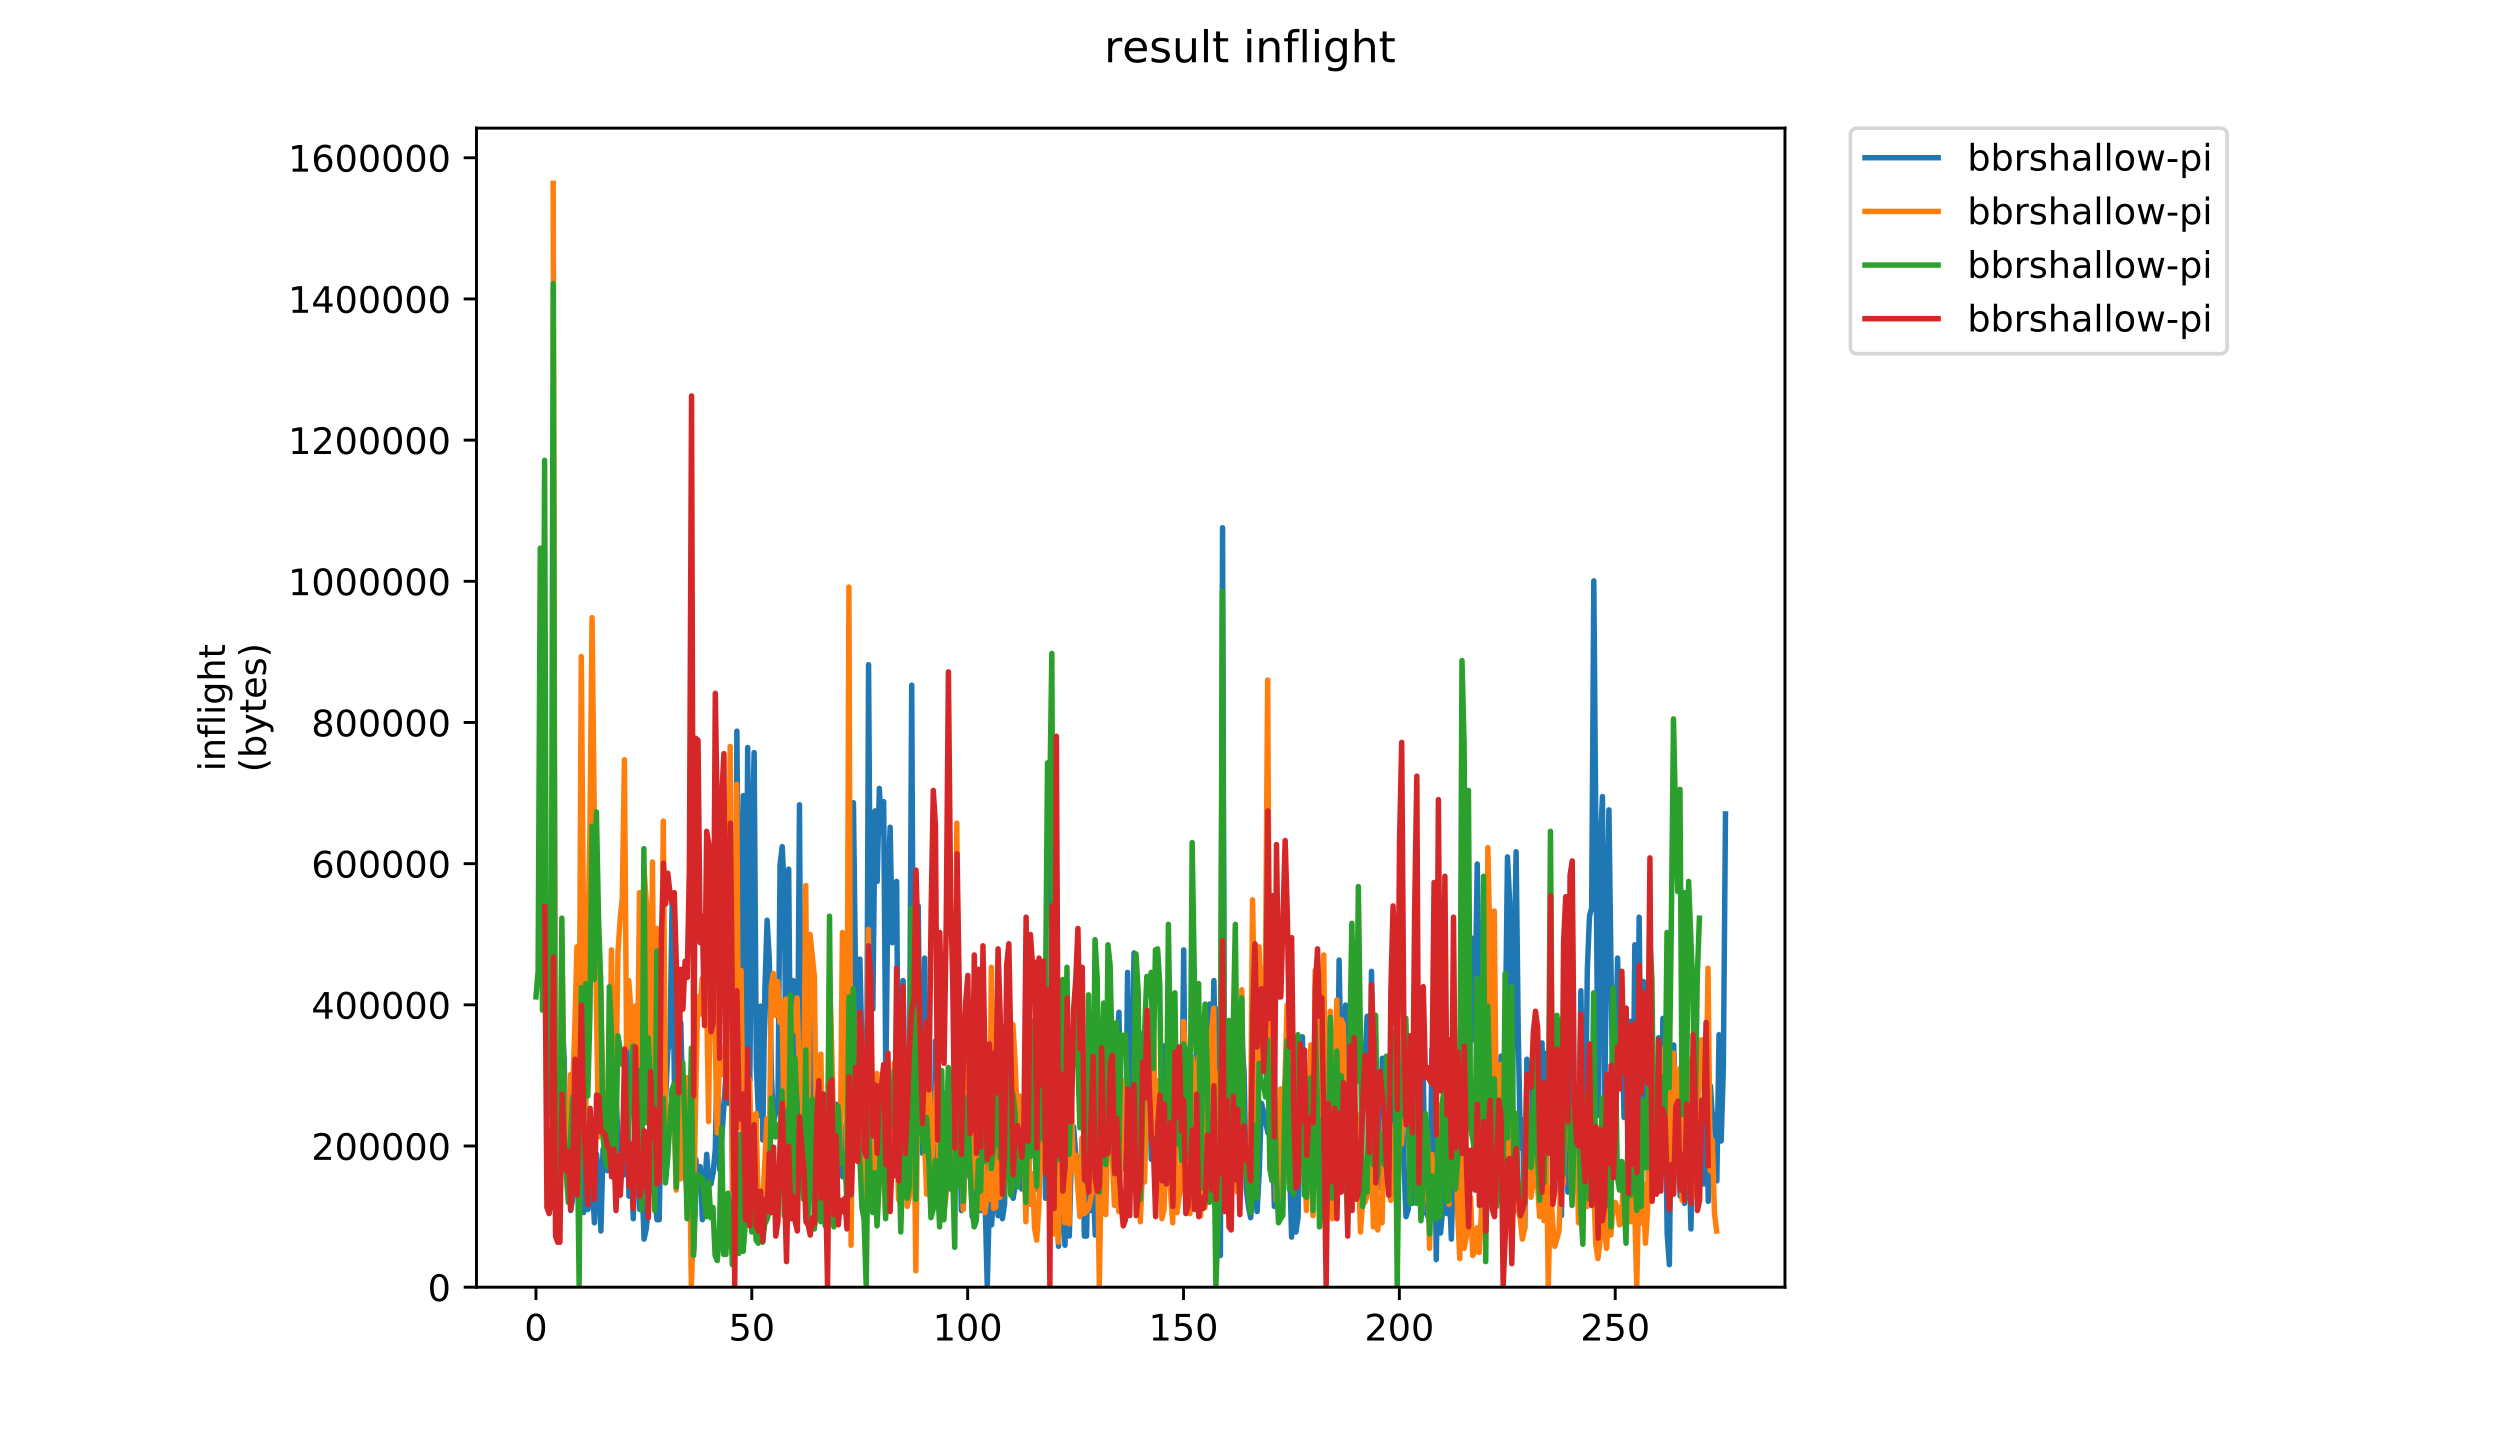 <?xml version="1.0" encoding="utf-8" standalone="no"?>
<!DOCTYPE svg PUBLIC "-//W3C//DTD SVG 1.1//EN"
  "http://www.w3.org/Graphics/SVG/1.1/DTD/svg11.dtd">
<!-- Created with matplotlib (https://matplotlib.org/) -->
<svg height="396pt" version="1.1" viewBox="0 0 684 396" width="684pt" xmlns="http://www.w3.org/2000/svg" xmlns:xlink="http://www.w3.org/1999/xlink">
 <defs>
  <style type="text/css">
*{stroke-linecap:butt;stroke-linejoin:round;}
  </style>
 </defs>
 <g id="figure_1">
  <g id="patch_1">
   <path d="M 0 396 
L 684 396 
L 684 0 
L 0 0 
z
" style="fill:#ffffff;"/>
  </g>
  <g id="axes_1">
   <g id="patch_2">
    <path d="M 130.364 352.174 
L 488.365 352.174 
L 488.365 35.062 
L 130.364 35.062 
z
" style="fill:#ffffff;"/>
   </g>
   <g id="matplotlib.axis_1">
    <g id="xtick_1">
     <g id="line2d_1">
      <defs>
       <path d="M 0 0 
L 0 3.5 
" id="m91181707e5" style="stroke:#000000;stroke-width:0.8;"/>
      </defs>
      <g>
       <use style="stroke:#000000;stroke-width:0.8;" x="146.637" xlink:href="#m91181707e5" y="352.174"/>
      </g>
     </g>
     <g id="text_1">
      <!-- 0 -->
      <defs>
       <path d="M 31.781 66.406 
Q 24.172 66.406 20.328 58.906 
Q 16.5 51.422 16.5 36.375 
Q 16.5 21.391 20.328 13.891 
Q 24.172 6.391 31.781 6.391 
Q 39.453 6.391 43.281 13.891 
Q 47.125 21.391 47.125 36.375 
Q 47.125 51.422 43.281 58.906 
Q 39.453 66.406 31.781 66.406 
z
M 31.781 74.219 
Q 44.047 74.219 50.516 64.516 
Q 56.984 54.828 56.984 36.375 
Q 56.984 17.969 50.516 8.266 
Q 44.047 -1.422 31.781 -1.422 
Q 19.531 -1.422 13.062 8.266 
Q 6.594 17.969 6.594 36.375 
Q 6.594 54.828 13.062 64.516 
Q 19.531 74.219 31.781 74.219 
z
" id="DejaVuSans-48"/>
      </defs>
      <g transform="translate(143.455 366.773)scale(0.1 -0.1)">
       <use xlink:href="#DejaVuSans-48"/>
      </g>
     </g>
    </g>
    <g id="xtick_2">
     <g id="line2d_2">
      <g>
       <use style="stroke:#000000;stroke-width:0.8;" x="205.694" xlink:href="#m91181707e5" y="352.174"/>
      </g>
     </g>
     <g id="text_2">
      <!-- 50 -->
      <defs>
       <path d="M 10.797 72.906 
L 49.516 72.906 
L 49.516 64.594 
L 19.828 64.594 
L 19.828 46.734 
Q 21.969 47.469 24.109 47.828 
Q 26.266 48.188 28.422 48.188 
Q 40.625 48.188 47.75 41.5 
Q 54.891 34.812 54.891 23.391 
Q 54.891 11.625 47.562 5.094 
Q 40.234 -1.422 26.906 -1.422 
Q 22.312 -1.422 17.547 -0.641 
Q 12.797 0.141 7.719 1.703 
L 7.719 11.625 
Q 12.109 9.234 16.797 8.062 
Q 21.484 6.891 26.703 6.891 
Q 35.156 6.891 40.078 11.328 
Q 45.016 15.766 45.016 23.391 
Q 45.016 31 40.078 35.438 
Q 35.156 39.891 26.703 39.891 
Q 22.75 39.891 18.812 39.016 
Q 14.891 38.141 10.797 36.281 
z
" id="DejaVuSans-53"/>
      </defs>
      <g transform="translate(199.331 366.773)scale(0.1 -0.1)">
       <use xlink:href="#DejaVuSans-53"/>
       <use x="63.623" xlink:href="#DejaVuSans-48"/>
      </g>
     </g>
    </g>
    <g id="xtick_3">
     <g id="line2d_3">
      <g>
       <use style="stroke:#000000;stroke-width:0.8;" x="264.751" xlink:href="#m91181707e5" y="352.174"/>
      </g>
     </g>
     <g id="text_3">
      <!-- 100 -->
      <defs>
       <path d="M 12.406 8.297 
L 28.516 8.297 
L 28.516 63.922 
L 10.984 60.406 
L 10.984 69.391 
L 28.422 72.906 
L 38.281 72.906 
L 38.281 8.297 
L 54.391 8.297 
L 54.391 0 
L 12.406 0 
z
" id="DejaVuSans-49"/>
      </defs>
      <g transform="translate(255.208 366.773)scale(0.1 -0.1)">
       <use xlink:href="#DejaVuSans-49"/>
       <use x="63.623" xlink:href="#DejaVuSans-48"/>
       <use x="127.246" xlink:href="#DejaVuSans-48"/>
      </g>
     </g>
    </g>
    <g id="xtick_4">
     <g id="line2d_4">
      <g>
       <use style="stroke:#000000;stroke-width:0.8;" x="323.809" xlink:href="#m91181707e5" y="352.174"/>
      </g>
     </g>
     <g id="text_4">
      <!-- 150 -->
      <g transform="translate(314.265 366.773)scale(0.1 -0.1)">
       <use xlink:href="#DejaVuSans-49"/>
       <use x="63.623" xlink:href="#DejaVuSans-53"/>
       <use x="127.246" xlink:href="#DejaVuSans-48"/>
      </g>
     </g>
    </g>
    <g id="xtick_5">
     <g id="line2d_5">
      <g>
       <use style="stroke:#000000;stroke-width:0.8;" x="382.866" xlink:href="#m91181707e5" y="352.174"/>
      </g>
     </g>
     <g id="text_5">
      <!-- 200 -->
      <defs>
       <path d="M 19.188 8.297 
L 53.609 8.297 
L 53.609 0 
L 7.328 0 
L 7.328 8.297 
Q 12.938 14.109 22.625 23.891 
Q 32.328 33.688 34.812 36.531 
Q 39.547 41.844 41.422 45.531 
Q 43.312 49.219 43.312 52.781 
Q 43.312 58.594 39.234 62.25 
Q 35.156 65.922 28.609 65.922 
Q 23.969 65.922 18.812 64.312 
Q 13.672 62.703 7.812 59.422 
L 7.812 69.391 
Q 13.766 71.781 18.938 73 
Q 24.125 74.219 28.422 74.219 
Q 39.75 74.219 46.484 68.547 
Q 53.219 62.891 53.219 53.422 
Q 53.219 48.922 51.531 44.891 
Q 49.859 40.875 45.406 35.406 
Q 44.188 33.984 37.641 27.219 
Q 31.109 20.453 19.188 8.297 
z
" id="DejaVuSans-50"/>
      </defs>
      <g transform="translate(373.322 366.773)scale(0.1 -0.1)">
       <use xlink:href="#DejaVuSans-50"/>
       <use x="63.623" xlink:href="#DejaVuSans-48"/>
       <use x="127.246" xlink:href="#DejaVuSans-48"/>
      </g>
     </g>
    </g>
    <g id="xtick_6">
     <g id="line2d_6">
      <g>
       <use style="stroke:#000000;stroke-width:0.8;" x="441.924" xlink:href="#m91181707e5" y="352.174"/>
      </g>
     </g>
     <g id="text_6">
      <!-- 250 -->
      <g transform="translate(432.38 366.773)scale(0.1 -0.1)">
       <use xlink:href="#DejaVuSans-50"/>
       <use x="63.623" xlink:href="#DejaVuSans-53"/>
       <use x="127.246" xlink:href="#DejaVuSans-48"/>
      </g>
     </g>
    </g>
   </g>
   <g id="matplotlib.axis_2">
    <g id="ytick_1">
     <g id="line2d_7">
      <defs>
       <path d="M 0 0 
L -3.5 0 
" id="m6e5d2b952a" style="stroke:#000000;stroke-width:0.8;"/>
      </defs>
      <g>
       <use style="stroke:#000000;stroke-width:0.8;" x="130.364" xlink:href="#m6e5d2b952a" y="352.174"/>
      </g>
     </g>
     <g id="text_7">
      <!-- 0 -->
      <g transform="translate(117.001 355.973)scale(0.1 -0.1)">
       <use xlink:href="#DejaVuSans-48"/>
      </g>
     </g>
    </g>
    <g id="ytick_2">
     <g id="line2d_8">
      <g>
       <use style="stroke:#000000;stroke-width:0.8;" x="130.364" xlink:href="#m6e5d2b952a" y="313.548"/>
      </g>
     </g>
     <g id="text_8">
      <!-- 200000 -->
      <g transform="translate(85.189 317.347)scale(0.1 -0.1)">
       <use xlink:href="#DejaVuSans-50"/>
       <use x="63.623" xlink:href="#DejaVuSans-48"/>
       <use x="127.246" xlink:href="#DejaVuSans-48"/>
       <use x="190.869" xlink:href="#DejaVuSans-48"/>
       <use x="254.492" xlink:href="#DejaVuSans-48"/>
       <use x="318.115" xlink:href="#DejaVuSans-48"/>
      </g>
     </g>
    </g>
    <g id="ytick_3">
     <g id="line2d_9">
      <g>
       <use style="stroke:#000000;stroke-width:0.8;" x="130.364" xlink:href="#m6e5d2b952a" y="274.922"/>
      </g>
     </g>
     <g id="text_9">
      <!-- 400000 -->
      <defs>
       <path d="M 37.797 64.312 
L 12.891 25.391 
L 37.797 25.391 
z
M 35.203 72.906 
L 47.609 72.906 
L 47.609 25.391 
L 58.016 25.391 
L 58.016 17.188 
L 47.609 17.188 
L 47.609 0 
L 37.797 0 
L 37.797 17.188 
L 4.891 17.188 
L 4.891 26.703 
z
" id="DejaVuSans-52"/>
      </defs>
      <g transform="translate(85.189 278.721)scale(0.1 -0.1)">
       <use xlink:href="#DejaVuSans-52"/>
       <use x="63.623" xlink:href="#DejaVuSans-48"/>
       <use x="127.246" xlink:href="#DejaVuSans-48"/>
       <use x="190.869" xlink:href="#DejaVuSans-48"/>
       <use x="254.492" xlink:href="#DejaVuSans-48"/>
       <use x="318.115" xlink:href="#DejaVuSans-48"/>
      </g>
     </g>
    </g>
    <g id="ytick_4">
     <g id="line2d_10">
      <g>
       <use style="stroke:#000000;stroke-width:0.8;" x="130.364" xlink:href="#m6e5d2b952a" y="236.296"/>
      </g>
     </g>
     <g id="text_10">
      <!-- 600000 -->
      <defs>
       <path d="M 33.016 40.375 
Q 26.375 40.375 22.484 35.828 
Q 18.609 31.297 18.609 23.391 
Q 18.609 15.531 22.484 10.953 
Q 26.375 6.391 33.016 6.391 
Q 39.656 6.391 43.531 10.953 
Q 47.406 15.531 47.406 23.391 
Q 47.406 31.297 43.531 35.828 
Q 39.656 40.375 33.016 40.375 
z
M 52.594 71.297 
L 52.594 62.312 
Q 48.875 64.062 45.094 64.984 
Q 41.312 65.922 37.594 65.922 
Q 27.828 65.922 22.672 59.328 
Q 17.531 52.734 16.797 39.406 
Q 19.672 43.656 24.016 45.922 
Q 28.375 48.188 33.594 48.188 
Q 44.578 48.188 50.953 41.516 
Q 57.328 34.859 57.328 23.391 
Q 57.328 12.156 50.688 5.359 
Q 44.047 -1.422 33.016 -1.422 
Q 20.359 -1.422 13.672 8.266 
Q 6.984 17.969 6.984 36.375 
Q 6.984 53.656 15.188 63.938 
Q 23.391 74.219 37.203 74.219 
Q 40.922 74.219 44.703 73.484 
Q 48.484 72.75 52.594 71.297 
z
" id="DejaVuSans-54"/>
      </defs>
      <g transform="translate(85.189 240.095)scale(0.1 -0.1)">
       <use xlink:href="#DejaVuSans-54"/>
       <use x="63.623" xlink:href="#DejaVuSans-48"/>
       <use x="127.246" xlink:href="#DejaVuSans-48"/>
       <use x="190.869" xlink:href="#DejaVuSans-48"/>
       <use x="254.492" xlink:href="#DejaVuSans-48"/>
       <use x="318.115" xlink:href="#DejaVuSans-48"/>
      </g>
     </g>
    </g>
    <g id="ytick_5">
     <g id="line2d_11">
      <g>
       <use style="stroke:#000000;stroke-width:0.8;" x="130.364" xlink:href="#m6e5d2b952a" y="197.67"/>
      </g>
     </g>
     <g id="text_11">
      <!-- 800000 -->
      <defs>
       <path d="M 31.781 34.625 
Q 24.75 34.625 20.719 30.859 
Q 16.703 27.094 16.703 20.516 
Q 16.703 13.922 20.719 10.156 
Q 24.75 6.391 31.781 6.391 
Q 38.812 6.391 42.859 10.172 
Q 46.922 13.969 46.922 20.516 
Q 46.922 27.094 42.891 30.859 
Q 38.875 34.625 31.781 34.625 
z
M 21.922 38.812 
Q 15.578 40.375 12.031 44.719 
Q 8.5 49.078 8.5 55.328 
Q 8.5 64.062 14.719 69.141 
Q 20.953 74.219 31.781 74.219 
Q 42.672 74.219 48.875 69.141 
Q 55.078 64.062 55.078 55.328 
Q 55.078 49.078 51.531 44.719 
Q 48 40.375 41.703 38.812 
Q 48.828 37.156 52.797 32.312 
Q 56.781 27.484 56.781 20.516 
Q 56.781 9.906 50.312 4.234 
Q 43.844 -1.422 31.781 -1.422 
Q 19.734 -1.422 13.25 4.234 
Q 6.781 9.906 6.781 20.516 
Q 6.781 27.484 10.781 32.312 
Q 14.797 37.156 21.922 38.812 
z
M 18.312 54.391 
Q 18.312 48.734 21.844 45.562 
Q 25.391 42.391 31.781 42.391 
Q 38.141 42.391 41.719 45.562 
Q 45.312 48.734 45.312 54.391 
Q 45.312 60.062 41.719 63.234 
Q 38.141 66.406 31.781 66.406 
Q 25.391 66.406 21.844 63.234 
Q 18.312 60.062 18.312 54.391 
z
" id="DejaVuSans-56"/>
      </defs>
      <g transform="translate(85.189 201.469)scale(0.1 -0.1)">
       <use xlink:href="#DejaVuSans-56"/>
       <use x="63.623" xlink:href="#DejaVuSans-48"/>
       <use x="127.246" xlink:href="#DejaVuSans-48"/>
       <use x="190.869" xlink:href="#DejaVuSans-48"/>
       <use x="254.492" xlink:href="#DejaVuSans-48"/>
       <use x="318.115" xlink:href="#DejaVuSans-48"/>
      </g>
     </g>
    </g>
    <g id="ytick_6">
     <g id="line2d_12">
      <g>
       <use style="stroke:#000000;stroke-width:0.8;" x="130.364" xlink:href="#m6e5d2b952a" y="159.044"/>
      </g>
     </g>
     <g id="text_12">
      <!-- 1000000 -->
      <g transform="translate(78.826 162.843)scale(0.1 -0.1)">
       <use xlink:href="#DejaVuSans-49"/>
       <use x="63.623" xlink:href="#DejaVuSans-48"/>
       <use x="127.246" xlink:href="#DejaVuSans-48"/>
       <use x="190.869" xlink:href="#DejaVuSans-48"/>
       <use x="254.492" xlink:href="#DejaVuSans-48"/>
       <use x="318.115" xlink:href="#DejaVuSans-48"/>
       <use x="381.738" xlink:href="#DejaVuSans-48"/>
      </g>
     </g>
    </g>
    <g id="ytick_7">
     <g id="line2d_13">
      <g>
       <use style="stroke:#000000;stroke-width:0.8;" x="130.364" xlink:href="#m6e5d2b952a" y="120.418"/>
      </g>
     </g>
     <g id="text_13">
      <!-- 1200000 -->
      <g transform="translate(78.826 124.217)scale(0.1 -0.1)">
       <use xlink:href="#DejaVuSans-49"/>
       <use x="63.623" xlink:href="#DejaVuSans-50"/>
       <use x="127.246" xlink:href="#DejaVuSans-48"/>
       <use x="190.869" xlink:href="#DejaVuSans-48"/>
       <use x="254.492" xlink:href="#DejaVuSans-48"/>
       <use x="318.115" xlink:href="#DejaVuSans-48"/>
       <use x="381.738" xlink:href="#DejaVuSans-48"/>
      </g>
     </g>
    </g>
    <g id="ytick_8">
     <g id="line2d_14">
      <g>
       <use style="stroke:#000000;stroke-width:0.8;" x="130.364" xlink:href="#m6e5d2b952a" y="81.792"/>
      </g>
     </g>
     <g id="text_14">
      <!-- 1400000 -->
      <g transform="translate(78.826 85.591)scale(0.1 -0.1)">
       <use xlink:href="#DejaVuSans-49"/>
       <use x="63.623" xlink:href="#DejaVuSans-52"/>
       <use x="127.246" xlink:href="#DejaVuSans-48"/>
       <use x="190.869" xlink:href="#DejaVuSans-48"/>
       <use x="254.492" xlink:href="#DejaVuSans-48"/>
       <use x="318.115" xlink:href="#DejaVuSans-48"/>
       <use x="381.738" xlink:href="#DejaVuSans-48"/>
      </g>
     </g>
    </g>
    <g id="ytick_9">
     <g id="line2d_15">
      <g>
       <use style="stroke:#000000;stroke-width:0.8;" x="130.364" xlink:href="#m6e5d2b952a" y="43.166"/>
      </g>
     </g>
     <g id="text_15">
      <!-- 1600000 -->
      <g transform="translate(78.826 46.965)scale(0.1 -0.1)">
       <use xlink:href="#DejaVuSans-49"/>
       <use x="63.623" xlink:href="#DejaVuSans-54"/>
       <use x="127.246" xlink:href="#DejaVuSans-48"/>
       <use x="190.869" xlink:href="#DejaVuSans-48"/>
       <use x="254.492" xlink:href="#DejaVuSans-48"/>
       <use x="318.115" xlink:href="#DejaVuSans-48"/>
       <use x="381.738" xlink:href="#DejaVuSans-48"/>
      </g>
     </g>
    </g>
    <g id="text_16">
     <!-- inflight -->
     <defs>
      <path d="M 9.422 54.688 
L 18.406 54.688 
L 18.406 0 
L 9.422 0 
z
M 9.422 75.984 
L 18.406 75.984 
L 18.406 64.594 
L 9.422 64.594 
z
" id="DejaVuSans-105"/>
      <path d="M 54.891 33.016 
L 54.891 0 
L 45.906 0 
L 45.906 32.719 
Q 45.906 40.484 42.875 44.328 
Q 39.844 48.188 33.797 48.188 
Q 26.516 48.188 22.312 43.547 
Q 18.109 38.922 18.109 30.906 
L 18.109 0 
L 9.078 0 
L 9.078 54.688 
L 18.109 54.688 
L 18.109 46.188 
Q 21.344 51.125 25.703 53.562 
Q 30.078 56 35.797 56 
Q 45.219 56 50.047 50.172 
Q 54.891 44.344 54.891 33.016 
z
" id="DejaVuSans-110"/>
      <path d="M 37.109 75.984 
L 37.109 68.5 
L 28.516 68.5 
Q 23.688 68.5 21.797 66.547 
Q 19.922 64.594 19.922 59.516 
L 19.922 54.688 
L 34.719 54.688 
L 34.719 47.703 
L 19.922 47.703 
L 19.922 0 
L 10.891 0 
L 10.891 47.703 
L 2.297 47.703 
L 2.297 54.688 
L 10.891 54.688 
L 10.891 58.5 
Q 10.891 67.625 15.141 71.797 
Q 19.391 75.984 28.609 75.984 
z
" id="DejaVuSans-102"/>
      <path d="M 9.422 75.984 
L 18.406 75.984 
L 18.406 0 
L 9.422 0 
z
" id="DejaVuSans-108"/>
      <path d="M 45.406 27.984 
Q 45.406 37.75 41.375 43.109 
Q 37.359 48.484 30.078 48.484 
Q 22.859 48.484 18.828 43.109 
Q 14.797 37.75 14.797 27.984 
Q 14.797 18.266 18.828 12.891 
Q 22.859 7.516 30.078 7.516 
Q 37.359 7.516 41.375 12.891 
Q 45.406 18.266 45.406 27.984 
z
M 54.391 6.781 
Q 54.391 -7.172 48.188 -13.984 
Q 42 -20.797 29.203 -20.797 
Q 24.469 -20.797 20.266 -20.094 
Q 16.062 -19.391 12.109 -17.922 
L 12.109 -9.188 
Q 16.062 -11.328 19.922 -12.344 
Q 23.781 -13.375 27.781 -13.375 
Q 36.625 -13.375 41.016 -8.766 
Q 45.406 -4.156 45.406 5.172 
L 45.406 9.625 
Q 42.625 4.781 38.281 2.391 
Q 33.938 0 27.875 0 
Q 17.828 0 11.672 7.656 
Q 5.516 15.328 5.516 27.984 
Q 5.516 40.672 11.672 48.328 
Q 17.828 56 27.875 56 
Q 33.938 56 38.281 53.609 
Q 42.625 51.219 45.406 46.391 
L 45.406 54.688 
L 54.391 54.688 
z
" id="DejaVuSans-103"/>
      <path d="M 54.891 33.016 
L 54.891 0 
L 45.906 0 
L 45.906 32.719 
Q 45.906 40.484 42.875 44.328 
Q 39.844 48.188 33.797 48.188 
Q 26.516 48.188 22.312 43.547 
Q 18.109 38.922 18.109 30.906 
L 18.109 0 
L 9.078 0 
L 9.078 75.984 
L 18.109 75.984 
L 18.109 46.188 
Q 21.344 51.125 25.703 53.562 
Q 30.078 56 35.797 56 
Q 45.219 56 50.047 50.172 
Q 54.891 44.344 54.891 33.016 
z
" id="DejaVuSans-104"/>
      <path d="M 18.312 70.219 
L 18.312 54.688 
L 36.812 54.688 
L 36.812 47.703 
L 18.312 47.703 
L 18.312 18.016 
Q 18.312 11.328 20.141 9.422 
Q 21.969 7.516 27.594 7.516 
L 36.812 7.516 
L 36.812 0 
L 27.594 0 
Q 17.188 0 13.234 3.875 
Q 9.281 7.766 9.281 18.016 
L 9.281 47.703 
L 2.688 47.703 
L 2.688 54.688 
L 9.281 54.688 
L 9.281 70.219 
z
" id="DejaVuSans-116"/>
     </defs>
     <g transform="translate(61.549 211.018)rotate(-90)scale(0.1 -0.1)">
      <use xlink:href="#DejaVuSans-105"/>
      <use x="27.783" xlink:href="#DejaVuSans-110"/>
      <use x="91.162" xlink:href="#DejaVuSans-102"/>
      <use x="126.367" xlink:href="#DejaVuSans-108"/>
      <use x="154.15" xlink:href="#DejaVuSans-105"/>
      <use x="181.934" xlink:href="#DejaVuSans-103"/>
      <use x="245.41" xlink:href="#DejaVuSans-104"/>
      <use x="308.789" xlink:href="#DejaVuSans-116"/>
     </g>
     <!-- (bytes) -->
     <defs>
      <path d="M 31 75.875 
Q 24.469 64.656 21.281 53.656 
Q 18.109 42.672 18.109 31.391 
Q 18.109 20.125 21.312 9.062 
Q 24.516 -2 31 -13.188 
L 23.188 -13.188 
Q 15.875 -1.703 12.234 9.375 
Q 8.594 20.453 8.594 31.391 
Q 8.594 42.281 12.203 53.312 
Q 15.828 64.359 23.188 75.875 
z
" id="DejaVuSans-40"/>
      <path d="M 48.688 27.297 
Q 48.688 37.203 44.609 42.844 
Q 40.531 48.484 33.406 48.484 
Q 26.266 48.484 22.188 42.844 
Q 18.109 37.203 18.109 27.297 
Q 18.109 17.391 22.188 11.75 
Q 26.266 6.109 33.406 6.109 
Q 40.531 6.109 44.609 11.75 
Q 48.688 17.391 48.688 27.297 
z
M 18.109 46.391 
Q 20.953 51.266 25.266 53.625 
Q 29.594 56 35.594 56 
Q 45.562 56 51.781 48.094 
Q 58.016 40.188 58.016 27.297 
Q 58.016 14.406 51.781 6.484 
Q 45.562 -1.422 35.594 -1.422 
Q 29.594 -1.422 25.266 0.953 
Q 20.953 3.328 18.109 8.203 
L 18.109 0 
L 9.078 0 
L 9.078 75.984 
L 18.109 75.984 
z
" id="DejaVuSans-98"/>
      <path d="M 32.172 -5.078 
Q 28.375 -14.844 24.75 -17.812 
Q 21.141 -20.797 15.094 -20.797 
L 7.906 -20.797 
L 7.906 -13.281 
L 13.188 -13.281 
Q 16.891 -13.281 18.938 -11.516 
Q 21 -9.766 23.484 -3.219 
L 25.094 0.875 
L 2.984 54.688 
L 12.5 54.688 
L 29.594 11.922 
L 46.688 54.688 
L 56.203 54.688 
z
" id="DejaVuSans-121"/>
      <path d="M 56.203 29.594 
L 56.203 25.203 
L 14.891 25.203 
Q 15.484 15.922 20.484 11.062 
Q 25.484 6.203 34.422 6.203 
Q 39.594 6.203 44.453 7.469 
Q 49.312 8.734 54.109 11.281 
L 54.109 2.781 
Q 49.266 0.734 44.188 -0.344 
Q 39.109 -1.422 33.891 -1.422 
Q 20.797 -1.422 13.156 6.188 
Q 5.516 13.812 5.516 26.812 
Q 5.516 40.234 12.766 48.109 
Q 20.016 56 32.328 56 
Q 43.359 56 49.781 48.891 
Q 56.203 41.797 56.203 29.594 
z
M 47.219 32.234 
Q 47.125 39.594 43.094 43.984 
Q 39.062 48.391 32.422 48.391 
Q 24.906 48.391 20.391 44.141 
Q 15.875 39.891 15.188 32.172 
z
" id="DejaVuSans-101"/>
      <path d="M 44.281 53.078 
L 44.281 44.578 
Q 40.484 46.531 36.375 47.5 
Q 32.281 48.484 27.875 48.484 
Q 21.188 48.484 17.844 46.438 
Q 14.5 44.391 14.5 40.281 
Q 14.5 37.156 16.891 35.375 
Q 19.281 33.594 26.516 31.984 
L 29.594 31.297 
Q 39.156 29.25 43.188 25.516 
Q 47.219 21.781 47.219 15.094 
Q 47.219 7.469 41.188 3.016 
Q 35.156 -1.422 24.609 -1.422 
Q 20.219 -1.422 15.453 -0.562 
Q 10.688 0.297 5.422 2 
L 5.422 11.281 
Q 10.406 8.688 15.234 7.391 
Q 20.062 6.109 24.812 6.109 
Q 31.156 6.109 34.562 8.281 
Q 37.984 10.453 37.984 14.406 
Q 37.984 18.062 35.516 20.016 
Q 33.062 21.969 24.703 23.781 
L 21.578 24.516 
Q 13.234 26.266 9.516 29.906 
Q 5.812 33.547 5.812 39.891 
Q 5.812 47.609 11.281 51.797 
Q 16.75 56 26.812 56 
Q 31.781 56 36.172 55.266 
Q 40.578 54.547 44.281 53.078 
z
" id="DejaVuSans-115"/>
      <path d="M 8.016 75.875 
L 15.828 75.875 
Q 23.141 64.359 26.781 53.312 
Q 30.422 42.281 30.422 31.391 
Q 30.422 20.453 26.781 9.375 
Q 23.141 -1.703 15.828 -13.188 
L 8.016 -13.188 
Q 14.5 -2 17.703 9.062 
Q 20.906 20.125 20.906 31.391 
Q 20.906 42.672 17.703 53.656 
Q 14.5 64.656 8.016 75.875 
z
" id="DejaVuSans-41"/>
     </defs>
     <g transform="translate(72.747 211.295)rotate(-90)scale(0.1 -0.1)">
      <use xlink:href="#DejaVuSans-40"/>
      <use x="39.014" xlink:href="#DejaVuSans-98"/>
      <use x="102.49" xlink:href="#DejaVuSans-121"/>
      <use x="161.67" xlink:href="#DejaVuSans-116"/>
      <use x="200.879" xlink:href="#DejaVuSans-101"/>
      <use x="262.402" xlink:href="#DejaVuSans-115"/>
      <use x="314.502" xlink:href="#DejaVuSans-41"/>
     </g>
    </g>
   </g>
   <g id="line2d_16">
    <path clip-path="url(#pedc7f2a444)" d="M 153.773 277.507 
L 154.364 289.812 
L 154.954 320.294 
L 155.545 315.819 
L 156.135 331.2 
L 156.726 327.565 
L 157.316 304.913 
L 157.907 323.65 
L 158.498 300.718 
L 159.088 297.642 
L 159.679 331.76 
L 160.269 319.455 
L 160.86 330.921 
L 161.451 319.735 
L 162.041 323.65 
L 162.632 334.556 
L 163.222 315.819 
L 163.813 321.412 
L 164.403 336.793 
L 164.994 314.421 
L 166.175 320.294 
L 166.766 319.735 
L 167.356 300.439 
L 167.947 300.998 
L 168.537 300.998 
L 169.128 310.786 
L 170.309 318.896 
L 170.9 321.412 
L 171.49 283.1 
L 172.081 327.285 
L 172.671 317.218 
L 173.262 333.437 
L 173.853 308.269 
L 174.443 313.023 
L 175.034 330.921 
L 175.624 322.531 
L 176.215 339.031 
L 176.805 336.234 
L 177.396 330.641 
L 177.987 295.125 
L 178.577 322.251 
L 179.758 333.717 
L 180.349 333.717 
L 180.939 301.557 
L 181.53 293.447 
L 182.121 300.159 
L 182.711 287.574 
L 183.302 284.219 
L 183.892 247.025 
L 184.483 294.845 
L 185.073 307.43 
L 185.664 303.235 
L 186.255 279.744 
L 186.845 304.354 
L 187.436 320.294 
L 188.026 326.167 
L 188.617 311.065 
L 189.207 335.395 
L 189.798 342.386 
L 190.389 317.218 
L 190.979 324.768 
L 191.57 319.175 
L 192.16 333.717 
L 192.751 326.446 
L 193.342 315.819 
L 193.932 323.09 
L 194.523 323.929 
L 195.113 320.853 
L 195.704 314.421 
L 196.294 287.015 
L 196.885 320.014 
L 198.657 293.727 
L 199.247 301.837 
L 199.838 268.278 
L 200.428 320.294 
L 201.019 304.074 
L 201.61 200.043 
L 202.2 271.075 
L 202.791 257.372 
L 203.381 217.661 
L 203.972 300.998 
L 204.562 204.518 
L 205.153 295.684 
L 205.744 231.924 
L 206.334 205.916 
L 206.925 291.49 
L 207.515 305.193 
L 208.106 275.27 
L 208.696 311.904 
L 209.287 270.236 
L 209.878 251.779 
L 210.468 262.126 
L 211.059 294.566 
L 211.649 307.15 
L 212.24 304.074 
L 212.83 304.354 
L 213.421 236.678 
L 214.012 231.644 
L 214.602 244.228 
L 215.193 313.303 
L 215.783 237.796 
L 216.374 309.947 
L 216.964 268.278 
L 217.555 314.98 
L 218.146 305.472 
L 218.736 220.178 
L 219.327 323.09 
L 219.917 309.387 
L 220.508 319.455 
L 221.099 320.294 
L 221.689 272.473 
L 222.28 318.057 
L 222.87 329.243 
L 223.461 300.718 
L 224.051 295.405 
L 224.642 331.2 
L 225.233 306.871 
L 225.823 328.124 
L 226.414 328.963 
L 227.004 293.727 
L 227.595 306.311 
L 228.185 323.929 
L 228.776 302.116 
L 229.367 321.412 
L 229.957 314.141 
L 230.548 321.972 
L 231.138 307.989 
L 231.729 324.768 
L 232.319 247.864 
L 232.91 313.303 
L 233.501 219.619 
L 234.682 317.497 
L 235.272 262.406 
L 236.453 316.099 
L 237.044 320.294 
L 237.635 181.866 
L 238.225 269.677 
L 238.816 276.109 
L 239.406 221.856 
L 239.997 241.152 
L 240.587 215.704 
L 241.178 228.009 
L 241.769 219.339 
L 242.359 295.405 
L 242.95 242.271 
L 243.54 226.331 
L 244.131 257.931 
L 244.721 248.144 
L 245.312 241.152 
L 245.903 316.938 
L 247.084 268.278 
L 247.674 312.184 
L 248.265 296.803 
L 248.855 290.93 
L 249.446 187.459 
L 250.037 314.141 
L 250.627 294.006 
L 251.218 247.864 
L 251.808 299.04 
L 252.399 315.54 
L 252.99 262.126 
L 253.58 313.303 
L 254.171 319.455 
L 254.761 309.667 
L 255.352 330.082 
L 255.942 284.778 
L 256.533 329.243 
L 257.124 303.515 
L 257.714 315.26 
L 258.305 319.455 
L 258.895 299.04 
L 259.486 299.6 
L 260.076 305.752 
L 260.667 293.447 
L 261.258 320.573 
L 261.848 279.744 
L 262.439 297.083 
L 263.029 331.2 
L 263.62 320.014 
L 264.21 306.311 
L 264.801 321.692 
L 265.392 313.023 
L 265.982 332.878 
L 266.573 316.658 
L 267.163 332.039 
L 267.754 316.658 
L 268.344 331.2 
L 268.935 304.913 
L 270.116 351.895 
L 270.707 327.565 
L 271.297 335.115 
L 272.478 315.819 
L 273.069 332.599 
L 273.66 311.625 
L 274.25 333.437 
L 274.841 329.522 
L 275.431 303.235 
L 276.022 289.252 
L 276.612 313.023 
L 277.203 327.844 
L 278.384 320.294 
L 278.975 322.251 
L 279.565 325.328 
L 280.156 317.497 
L 280.746 300.439 
L 281.337 327.844 
L 281.928 290.93 
L 282.518 291.769 
L 283.109 306.311 
L 283.699 325.328 
L 284.29 294.286 
L 284.881 307.709 
L 285.471 290.091 
L 286.062 327.844 
L 286.652 273.033 
L 287.243 317.218 
L 287.833 224.373 
L 288.424 337.073 
L 289.015 268.558 
L 289.605 340.988 
L 290.196 303.235 
L 290.786 330.361 
L 291.377 340.708 
L 291.967 294.286 
L 292.558 338.192 
L 293.149 314.701 
L 293.739 308.269 
L 294.33 316.099 
L 294.92 318.057 
L 295.511 325.607 
L 296.101 311.904 
L 296.692 338.192 
L 297.283 338.192 
L 297.873 306.032 
L 298.464 331.2 
L 299.054 321.972 
L 299.645 337.912 
L 300.235 331.48 
L 300.826 323.37 
L 301.417 303.794 
L 302.007 322.531 
L 302.598 289.812 
L 303.188 296.523 
L 304.369 315.819 
L 304.96 289.252 
L 305.551 287.295 
L 306.141 276.948 
L 306.732 310.506 
L 307.322 318.336 
L 307.913 320.014 
L 308.503 266.041 
L 309.094 318.616 
L 309.685 301.837 
L 310.275 260.728 
L 310.866 325.048 
L 311.456 327.005 
L 312.047 321.692 
L 312.637 282.82 
L 313.228 288.693 
L 313.819 299.879 
L 314.409 293.727 
L 315 317.218 
L 315.59 302.955 
L 316.181 325.607 
L 316.772 297.642 
L 317.362 305.752 
L 317.953 316.379 
L 318.543 286.176 
L 319.134 313.582 
L 319.724 271.914 
L 320.315 291.769 
L 320.906 325.887 
L 321.496 292.329 
L 322.087 310.506 
L 322.677 299.04 
L 323.268 315.819 
L 323.858 259.889 
L 324.449 325.328 
L 325.04 320.294 
L 325.63 301.837 
L 326.221 291.49 
L 326.811 324.489 
L 327.402 287.295 
L 327.992 329.243 
L 328.583 326.726 
L 329.174 326.726 
L 329.764 315.819 
L 330.355 302.676 
L 330.945 274.71 
L 331.536 297.083 
L 332.126 268.278 
L 332.717 305.193 
L 333.308 276.109 
L 333.898 343.505 
L 334.489 144.393 
L 335.079 319.455 
L 335.67 284.778 
L 336.26 329.243 
L 336.851 317.777 
L 337.442 285.058 
L 338.032 321.412 
L 338.623 287.854 
L 339.213 277.507 
L 340.394 293.447 
L 340.985 325.328 
L 341.576 330.082 
L 342.166 333.158 
L 342.757 326.726 
L 343.347 311.904 
L 343.938 331.48 
L 344.528 320.573 
L 345.119 301.837 
L 345.71 304.074 
L 346.891 309.947 
L 347.481 308.269 
L 348.072 305.193 
L 348.663 330.082 
L 349.253 302.396 
L 350.434 325.887 
L 351.025 306.032 
L 351.615 295.684 
L 352.206 312.743 
L 352.797 318.336 
L 353.387 338.471 
L 353.978 323.37 
L 354.568 337.073 
L 355.159 332.878 
L 355.749 295.684 
L 356.34 283.659 
L 356.931 312.743 
L 357.521 326.726 
L 358.112 311.904 
L 358.702 318.896 
L 359.293 324.489 
L 359.883 302.116 
L 360.474 300.718 
L 361.065 296.523 
L 361.655 300.718 
L 362.246 322.811 
L 362.836 328.124 
L 363.427 282.261 
L 364.017 292.888 
L 364.608 310.786 
L 365.199 281.702 
L 365.789 316.658 
L 366.38 262.685 
L 366.97 297.922 
L 367.561 303.794 
L 368.151 274.99 
L 368.742 319.455 
L 369.333 297.362 
L 369.923 322.811 
L 370.514 325.887 
L 371.104 317.218 
L 371.695 325.887 
L 372.285 320.014 
L 372.876 301.557 
L 374.057 278.066 
L 374.648 325.048 
L 375.238 265.762 
L 375.829 298.201 
L 376.42 321.692 
L 377.01 302.955 
L 377.601 325.048 
L 378.191 289.532 
L 378.782 295.125 
L 379.372 315.26 
L 379.963 326.167 
L 380.554 285.617 
L 381.144 297.362 
L 381.735 318.616 
L 382.325 333.158 
L 382.916 305.472 
L 383.506 297.642 
L 384.097 317.497 
L 384.688 332.878 
L 385.278 330.921 
L 385.869 320.294 
L 386.459 329.243 
L 387.05 302.396 
L 387.64 300.718 
L 388.231 290.93 
L 388.822 314.421 
L 389.412 294.006 
L 390.003 331.48 
L 390.593 332.599 
L 391.184 334.276 
L 391.774 287.015 
L 392.365 290.93 
L 392.956 344.624 
L 393.546 310.786 
L 394.137 337.353 
L 394.727 330.641 
L 395.318 308.269 
L 395.908 332.039 
L 396.499 324.209 
L 397.09 339.031 
L 397.68 317.497 
L 398.271 330.921 
L 399.452 288.413 
L 400.042 262.685 
L 400.633 257.931 
L 401.224 291.769 
L 401.814 308.269 
L 402.405 256.533 
L 402.995 284.498 
L 403.586 273.312 
L 404.176 236.398 
L 405.358 313.862 
L 405.948 327.844 
L 406.539 335.115 
L 407.129 323.65 
L 407.72 296.244 
L 408.311 328.963 
L 408.901 300.159 
L 409.492 322.531 
L 410.082 303.515 
L 410.673 288.973 
L 411.263 333.997 
L 412.445 234.441 
L 413.035 246.745 
L 413.626 312.184 
L 414.216 267.44 
L 414.807 233.042 
L 415.397 282.82 
L 415.988 314.141 
L 416.579 306.311 
L 417.169 335.954 
L 417.76 289.812 
L 418.35 295.125 
L 418.941 313.023 
L 419.531 293.168 
L 420.122 290.93 
L 420.713 303.515 
L 421.303 324.489 
L 421.894 285.337 
L 422.484 318.057 
L 423.075 288.134 
L 423.665 312.743 
L 424.256 258.211 
L 424.847 323.65 
L 425.437 321.972 
L 426.028 283.38 
L 427.209 332.599 
L 427.799 286.456 
L 428.39 289.812 
L 428.981 326.167 
L 429.571 286.736 
L 430.162 284.219 
L 430.752 325.607 
L 431.343 316.658 
L 431.933 315.26 
L 432.524 271.075 
L 433.115 307.709 
L 433.705 311.065 
L 434.296 265.202 
L 434.886 250.66 
L 435.477 248.423 
L 436.067 158.934 
L 437.249 305.193 
L 437.839 231.364 
L 438.43 217.941 
L 439.02 305.472 
L 439.611 254.296 
L 440.202 221.577 
L 441.383 311.065 
L 441.973 291.49 
L 442.564 262.126 
L 443.154 285.897 
L 443.745 280.024 
L 444.336 305.752 
L 444.926 279.185 
L 445.517 288.973 
L 446.107 279.465 
L 446.698 317.497 
L 447.288 258.491 
L 447.879 318.057 
L 448.47 250.94 
L 449.06 306.871 
L 449.651 268.558 
L 450.241 313.023 
L 450.832 308.548 
L 451.422 283.659 
L 452.013 327.844 
L 452.604 303.235 
L 453.194 325.328 
L 453.785 283.939 
L 454.375 320.573 
L 454.966 278.626 
L 455.556 298.481 
L 456.147 337.632 
L 456.738 346.022 
L 457.328 294.006 
L 457.919 285.897 
L 458.509 304.074 
L 459.1 311.904 
L 459.69 327.285 
L 460.281 314.421 
L 460.872 329.243 
L 461.462 314.421 
L 462.053 313.023 
L 462.643 336.234 
L 463.234 302.116 
L 463.824 321.133 
L 464.415 299.04 
L 465.006 302.676 
L 465.596 321.412 
L 466.187 323.929 
L 466.777 286.176 
L 467.368 328.683 
L 467.958 297.083 
L 468.549 306.032 
L 469.14 304.913 
L 469.73 323.09 
L 470.321 283.1 
L 470.911 312.184 
L 471.502 292.329 
L 472.093 222.695 
L 472.093 222.695 
" style="fill:none;stroke:#1f77b4;stroke-linecap:square;stroke-width:1.5;"/>
   </g>
   <g id="line2d_17">
    <path clip-path="url(#pedc7f2a444)" d="M 151.354 50.15 
L 151.945 318.057 
L 152.535 321.412 
L 153.126 322.531 
L 153.716 256.533 
L 154.307 301.277 
L 154.898 306.871 
L 155.488 319.455 
L 156.079 294.006 
L 156.669 299.04 
L 157.26 281.422 
L 157.85 259.05 
L 158.441 299.32 
L 159.032 179.629 
L 159.622 252.898 
L 160.213 309.108 
L 160.803 258.77 
L 161.394 227.729 
L 161.984 169.002 
L 163.166 274.151 
L 163.756 311.065 
L 164.347 270.795 
L 164.937 297.922 
L 165.528 306.032 
L 166.118 307.15 
L 166.709 301.837 
L 167.3 259.889 
L 167.89 313.582 
L 168.481 300.439 
L 169.071 260.728 
L 169.662 251.499 
L 170.252 245.906 
L 170.843 207.874 
L 171.434 286.736 
L 172.024 268.278 
L 172.615 276.388 
L 173.205 290.091 
L 173.796 275.27 
L 174.386 295.684 
L 174.977 244.228 
L 175.568 306.871 
L 176.158 236.957 
L 176.749 245.906 
L 177.339 251.22 
L 177.93 302.676 
L 178.52 235.839 
L 179.111 316.938 
L 179.702 254.016 
L 180.883 296.523 
L 181.473 224.653 
L 182.064 302.676 
L 182.654 307.709 
L 183.245 302.955 
L 183.836 308.269 
L 184.426 306.311 
L 185.017 325.607 
L 185.607 317.497 
L 186.198 322.531 
L 186.789 299.879 
L 187.379 295.684 
L 187.97 294.845 
L 188.56 307.989 
L 189.151 351.615 
L 189.741 335.115 
L 190.332 300.439 
L 190.923 272.753 
L 191.513 277.507 
L 192.104 267.719 
L 192.694 275.829 
L 193.285 269.117 
L 193.875 306.871 
L 194.466 248.982 
L 195.057 259.05 
L 196.238 309.947 
L 196.828 290.091 
L 197.419 294.006 
L 198.009 288.693 
L 198.6 284.778 
L 199.191 259.889 
L 199.781 204.238 
L 200.372 325.607 
L 200.962 321.133 
L 201.553 214.585 
L 202.143 308.548 
L 202.734 265.482 
L 203.325 314.141 
L 203.915 303.515 
L 204.506 306.871 
L 205.096 295.405 
L 205.687 323.37 
L 206.277 305.752 
L 206.868 304.633 
L 207.459 331.48 
L 208.049 328.124 
L 208.64 330.361 
L 209.821 306.032 
L 210.411 322.811 
L 211.002 269.956 
L 211.593 266.321 
L 212.183 277.787 
L 212.774 268.558 
L 213.364 279.744 
L 213.955 273.872 
L 214.545 307.989 
L 215.136 273.312 
L 215.727 306.591 
L 216.317 278.066 
L 216.908 282.261 
L 217.498 276.948 
L 218.089 273.033 
L 218.68 292.888 
L 219.27 297.362 
L 219.861 308.269 
L 220.451 242.271 
L 221.042 314.98 
L 221.632 255.694 
L 222.814 267.16 
L 223.404 316.938 
L 223.995 312.464 
L 224.585 288.413 
L 225.176 319.175 
L 225.766 323.929 
L 226.357 323.37 
L 226.948 265.482 
L 227.538 286.456 
L 228.129 311.904 
L 228.719 312.184 
L 229.31 318.336 
L 229.9 314.141 
L 230.491 255.135 
L 231.082 260.169 
L 231.672 318.336 
L 232.263 160.612 
L 232.853 340.708 
L 233.444 274.151 
L 234.034 310.786 
L 234.625 297.083 
L 235.216 312.184 
L 235.806 312.464 
L 236.397 313.582 
L 236.987 333.717 
L 237.578 254.296 
L 238.168 329.522 
L 238.759 327.005 
L 239.35 316.938 
L 239.94 293.727 
L 240.531 314.141 
L 241.121 303.515 
L 241.712 319.455 
L 242.302 332.319 
L 242.893 304.913 
L 243.484 314.98 
L 244.074 307.989 
L 244.665 290.93 
L 245.846 328.124 
L 246.436 329.522 
L 247.027 319.455 
L 247.618 304.074 
L 248.208 330.082 
L 248.799 327.565 
L 249.389 320.014 
L 249.98 295.964 
L 250.571 347.7 
L 251.161 290.651 
L 251.752 294.845 
L 252.342 301.557 
L 252.933 311.345 
L 253.523 326.726 
L 254.114 294.006 
L 254.705 329.522 
L 255.295 309.947 
L 255.886 300.439 
L 256.476 294.845 
L 257.067 331.2 
L 257.657 307.989 
L 258.248 331.76 
L 258.839 327.005 
L 259.429 295.684 
L 260.02 318.616 
L 260.61 325.048 
L 261.201 324.489 
L 261.791 225.212 
L 262.382 321.133 
L 262.973 290.93 
L 263.563 330.921 
L 264.154 314.141 
L 264.744 285.058 
L 265.335 291.769 
L 265.925 324.768 
L 266.516 325.048 
L 267.107 287.854 
L 267.697 319.455 
L 268.288 330.641 
L 268.878 311.065 
L 269.469 331.76 
L 270.059 327.005 
L 270.65 328.124 
L 271.241 264.643 
L 271.831 330.641 
L 272.422 330.361 
L 273.012 299.32 
L 273.603 327.565 
L 274.193 289.252 
L 274.784 325.607 
L 275.375 295.964 
L 275.965 314.141 
L 276.556 326.446 
L 277.146 280.304 
L 277.737 290.651 
L 278.327 306.311 
L 278.918 299.879 
L 279.509 319.175 
L 280.099 313.582 
L 280.69 334.276 
L 281.28 309.387 
L 281.871 329.522 
L 282.462 321.133 
L 283.052 335.954 
L 283.643 339.31 
L 284.233 330.082 
L 284.824 311.625 
L 285.414 319.175 
L 286.005 309.947 
L 287.186 280.863 
L 287.777 293.727 
L 288.367 337.632 
L 288.958 327.005 
L 289.548 339.869 
L 290.139 314.421 
L 290.73 300.998 
L 291.32 334.556 
L 291.911 297.083 
L 292.501 334.836 
L 293.092 300.998 
L 293.682 320.294 
L 294.273 316.099 
L 295.454 332.878 
L 296.045 311.345 
L 296.635 332.039 
L 297.226 331.48 
L 297.816 330.641 
L 298.998 325.328 
L 299.588 298.481 
L 300.179 306.032 
L 300.769 351.895 
L 301.36 316.658 
L 301.95 299.6 
L 302.541 332.319 
L 303.132 306.032 
L 303.722 301.837 
L 304.903 329.802 
L 305.494 311.625 
L 306.084 331.48 
L 306.675 316.658 
L 307.266 295.684 
L 307.856 297.642 
L 308.447 322.251 
L 309.037 304.633 
L 309.628 325.887 
L 310.219 307.989 
L 310.809 318.057 
L 311.4 299.879 
L 311.99 334.276 
L 312.581 320.014 
L 313.171 323.37 
L 313.762 295.405 
L 314.353 308.269 
L 314.943 279.185 
L 315.534 276.109 
L 316.124 310.226 
L 316.715 295.684 
L 317.305 305.193 
L 317.896 333.437 
L 318.487 330.921 
L 319.077 308.269 
L 319.668 309.387 
L 320.258 326.167 
L 320.849 334.556 
L 321.439 306.311 
L 322.03 331.76 
L 322.621 327.285 
L 323.211 324.489 
L 323.802 279.465 
L 324.392 290.091 
L 324.983 289.532 
L 325.573 332.039 
L 326.164 289.252 
L 326.755 293.727 
L 327.345 311.625 
L 327.936 288.973 
L 328.526 332.599 
L 329.117 291.769 
L 329.707 330.361 
L 330.298 292.049 
L 330.889 322.531 
L 331.479 281.981 
L 332.07 275.829 
L 332.66 326.446 
L 333.251 293.727 
L 333.841 325.607 
L 334.432 209.272 
L 335.023 329.802 
L 335.613 300.998 
L 336.204 298.761 
L 336.794 332.319 
L 337.385 301.557 
L 337.975 294.286 
L 338.566 326.167 
L 339.157 320.014 
L 339.747 270.795 
L 340.338 315.819 
L 340.928 320.573 
L 341.519 315.819 
L 342.11 316.658 
L 342.7 246.186 
L 343.881 315.54 
L 344.472 259.05 
L 345.062 275.27 
L 345.653 265.202 
L 346.244 264.923 
L 346.834 186.061 
L 347.425 298.481 
L 348.015 317.497 
L 348.606 297.922 
L 349.196 328.404 
L 349.787 327.005 
L 350.378 297.922 
L 350.968 327.565 
L 351.559 295.964 
L 352.149 274.99 
L 352.74 323.65 
L 353.33 283.38 
L 353.921 324.768 
L 354.512 285.897 
L 355.102 323.37 
L 355.693 313.862 
L 356.283 288.693 
L 356.874 318.336 
L 357.464 331.2 
L 358.055 312.743 
L 358.646 285.897 
L 359.236 332.599 
L 359.827 265.482 
L 361.008 320.014 
L 361.598 282.261 
L 362.189 261.287 
L 362.78 327.285 
L 363.37 304.354 
L 363.961 276.668 
L 364.551 333.437 
L 365.142 295.125 
L 365.732 273.592 
L 366.323 319.175 
L 366.914 278.905 
L 367.504 280.304 
L 368.095 311.625 
L 368.685 313.582 
L 369.276 314.421 
L 369.866 275.27 
L 370.457 307.43 
L 371.048 304.633 
L 371.638 318.057 
L 372.229 337.073 
L 372.819 328.404 
L 373.41 328.963 
L 374.001 327.285 
L 374.591 314.141 
L 375.182 313.303 
L 375.772 335.675 
L 376.363 308.269 
L 376.953 336.514 
L 377.544 328.124 
L 378.135 334.556 
L 378.725 306.311 
L 379.316 309.108 
L 379.906 324.768 
L 380.497 328.404 
L 381.678 307.43 
L 382.269 337.632 
L 382.859 306.591 
L 383.45 313.023 
L 384.04 299.32 
L 384.631 306.871 
L 385.221 298.481 
L 385.812 308.828 
L 386.403 301.557 
L 386.993 305.472 
L 387.584 310.786 
L 388.174 307.989 
L 388.765 332.878 
L 389.355 328.124 
L 389.946 309.108 
L 390.537 310.786 
L 391.127 341.547 
L 391.718 315.819 
L 392.308 322.531 
L 392.899 321.412 
L 393.489 327.844 
L 394.08 302.396 
L 394.671 306.591 
L 395.261 302.676 
L 395.852 307.43 
L 396.442 329.522 
L 397.033 307.43 
L 397.623 315.26 
L 398.214 311.065 
L 398.805 331.76 
L 399.395 344.344 
L 399.986 308.828 
L 400.576 341.547 
L 401.167 338.471 
L 401.757 329.243 
L 402.348 327.565 
L 402.939 343.505 
L 403.529 342.386 
L 404.12 335.954 
L 404.71 342.666 
L 405.301 331.76 
L 405.892 275.27 
L 406.482 322.251 
L 407.073 231.924 
L 407.663 259.05 
L 408.254 319.735 
L 408.844 249.262 
L 409.435 314.701 
L 410.026 310.506 
L 410.616 291.21 
L 411.207 320.294 
L 411.797 294.006 
L 412.388 326.167 
L 412.978 300.439 
L 413.569 301.557 
L 414.16 331.48 
L 414.75 323.37 
L 415.341 330.641 
L 415.931 333.437 
L 416.522 339.031 
L 417.112 336.234 
L 417.703 297.642 
L 418.294 320.853 
L 418.884 327.565 
L 419.475 322.811 
L 420.065 296.244 
L 420.656 323.929 
L 421.246 332.878 
L 421.837 316.099 
L 422.428 333.997 
L 423.018 307.43 
L 423.609 351.895 
L 424.199 325.048 
L 424.79 334.276 
L 425.38 340.988 
L 426.562 336.793 
L 427.152 316.658 
L 427.743 323.929 
L 428.333 299.6 
L 428.924 299.6 
L 429.514 308.548 
L 430.105 328.124 
L 430.696 309.667 
L 431.286 305.472 
L 431.877 334.556 
L 432.467 331.48 
L 433.058 333.158 
L 433.648 302.396 
L 434.239 330.082 
L 435.42 295.964 
L 436.011 323.929 
L 436.601 340.429 
L 437.192 344.344 
L 437.783 339.59 
L 438.373 330.921 
L 438.964 335.675 
L 439.554 341.547 
L 440.145 329.802 
L 440.735 337.912 
L 441.326 329.802 
L 441.917 328.963 
L 442.507 330.361 
L 443.098 335.115 
L 443.688 334.556 
L 444.279 318.336 
L 444.869 335.115 
L 445.46 316.099 
L 446.051 334.276 
L 446.641 316.658 
L 447.232 330.361 
L 447.822 351.895 
L 448.413 322.531 
L 449.003 334.556 
L 449.594 323.929 
L 450.185 340.149 
L 450.775 331.2 
L 451.366 282.82 
L 451.956 296.244 
L 452.547 325.048 
L 453.137 325.887 
L 453.728 300.998 
L 454.319 293.168 
L 454.909 310.226 
L 455.5 286.736 
L 456.09 284.498 
L 456.681 326.167 
L 457.271 309.667 
L 457.862 288.134 
L 459.043 313.023 
L 459.634 292.329 
L 460.224 328.404 
L 460.815 276.948 
L 461.405 324.209 
L 461.996 289.812 
L 462.587 303.235 
L 463.177 303.515 
L 463.768 327.005 
L 464.949 290.371 
L 465.54 284.498 
L 466.721 306.311 
L 467.311 264.923 
L 467.902 320.294 
L 468.492 311.904 
L 469.083 332.039 
L 469.674 336.793 
L 469.674 336.793 
" style="fill:none;stroke:#ff7f0e;stroke-linecap:square;stroke-width:1.5;"/>
   </g>
   <g id="line2d_18">
    <path clip-path="url(#pedc7f2a444)" d="M 146.637 272.753 
L 147.227 265.762 
L 147.818 149.986 
L 148.408 276.388 
L 148.999 125.935 
L 149.589 300.998 
L 150.18 305.193 
L 150.771 295.684 
L 151.361 77.556 
L 151.952 325.607 
L 152.542 328.404 
L 153.133 327.844 
L 153.723 251.22 
L 154.314 309.947 
L 154.905 320.853 
L 155.495 328.963 
L 156.086 311.625 
L 156.676 300.159 
L 157.267 317.777 
L 157.857 302.396 
L 158.448 351.615 
L 159.039 270.236 
L 159.629 308.548 
L 160.22 269.117 
L 160.81 299.879 
L 161.401 277.507 
L 161.991 226.051 
L 162.582 267.999 
L 163.173 222.136 
L 163.763 251.499 
L 164.354 268.278 
L 164.944 310.506 
L 165.535 316.938 
L 166.125 319.175 
L 166.716 269.956 
L 167.307 282.82 
L 167.897 319.175 
L 168.488 313.303 
L 169.078 283.38 
L 170.26 291.21 
L 170.85 287.295 
L 171.441 316.658 
L 172.622 297.642 
L 173.212 286.176 
L 173.803 311.345 
L 174.394 324.489 
L 174.984 292.888 
L 175.575 330.921 
L 176.165 232.203 
L 176.756 307.15 
L 177.346 283.939 
L 177.937 295.684 
L 178.528 295.405 
L 179.118 331.2 
L 179.709 260.169 
L 180.299 311.904 
L 180.89 307.709 
L 181.48 300.439 
L 182.071 323.65 
L 182.662 317.218 
L 183.843 298.201 
L 184.433 296.523 
L 185.024 324.768 
L 185.614 288.973 
L 186.205 292.049 
L 186.796 290.651 
L 187.386 307.43 
L 187.977 333.437 
L 188.567 315.54 
L 189.158 286.736 
L 189.748 343.505 
L 190.339 327.285 
L 190.93 321.412 
L 191.52 322.811 
L 192.111 322.251 
L 193.292 332.878 
L 193.882 323.37 
L 194.473 333.158 
L 195.064 330.361 
L 195.654 343.505 
L 196.245 344.903 
L 196.835 337.912 
L 197.426 308.548 
L 198.017 343.225 
L 198.607 343.225 
L 199.198 326.446 
L 199.788 331.2 
L 200.379 346.022 
L 200.969 344.344 
L 201.56 330.361 
L 202.151 342.946 
L 202.741 310.226 
L 203.332 342.386 
L 203.922 334.556 
L 205.103 326.167 
L 205.694 337.073 
L 206.285 325.328 
L 206.875 339.31 
L 207.466 340.149 
L 208.056 335.954 
L 208.647 339.869 
L 209.237 334.836 
L 209.828 333.717 
L 210.419 331.48 
L 211.009 300.439 
L 212.19 311.065 
L 212.781 307.709 
L 213.371 311.065 
L 213.962 298.481 
L 214.553 332.599 
L 215.143 304.074 
L 215.734 319.455 
L 216.324 272.194 
L 216.915 328.963 
L 217.505 289.532 
L 218.096 304.074 
L 218.687 315.819 
L 219.277 321.133 
L 219.868 328.124 
L 220.458 287.295 
L 221.049 334.836 
L 221.639 306.032 
L 222.23 300.718 
L 222.821 336.234 
L 223.411 329.522 
L 224.002 318.896 
L 224.592 334.276 
L 225.183 328.683 
L 225.773 335.395 
L 226.364 332.878 
L 226.955 250.66 
L 227.545 320.853 
L 228.136 335.675 
L 228.726 330.641 
L 229.317 302.676 
L 229.908 316.099 
L 230.498 318.336 
L 231.089 315.54 
L 231.679 328.124 
L 232.27 272.753 
L 232.86 327.005 
L 233.451 270.516 
L 234.042 307.709 
L 234.632 309.667 
L 235.223 315.54 
L 235.813 330.361 
L 236.404 333.717 
L 236.994 351.895 
L 237.585 304.633 
L 238.176 325.048 
L 238.766 331.76 
L 239.357 320.853 
L 239.947 335.395 
L 240.538 324.209 
L 241.128 300.998 
L 241.719 308.828 
L 242.31 333.437 
L 242.9 303.235 
L 243.491 305.193 
L 244.081 308.269 
L 244.672 292.888 
L 245.262 298.481 
L 245.853 308.269 
L 246.444 337.073 
L 247.034 317.497 
L 247.625 305.472 
L 248.215 327.844 
L 248.806 324.489 
L 249.396 248.423 
L 250.578 328.124 
L 251.168 276.388 
L 251.759 300.998 
L 252.349 310.506 
L 252.94 314.98 
L 253.53 305.752 
L 254.121 316.938 
L 254.712 333.158 
L 255.302 330.921 
L 255.893 317.497 
L 256.483 323.09 
L 257.074 335.675 
L 257.664 292.888 
L 258.255 333.717 
L 258.846 323.37 
L 259.436 292.049 
L 260.027 325.328 
L 260.617 320.014 
L 261.208 341.268 
L 261.799 272.473 
L 262.389 324.489 
L 262.98 296.244 
L 263.57 328.683 
L 264.161 309.667 
L 264.751 300.159 
L 265.342 318.896 
L 265.933 330.361 
L 266.523 335.675 
L 267.114 333.997 
L 267.704 317.497 
L 268.295 325.887 
L 268.885 301.557 
L 269.476 317.777 
L 270.067 315.819 
L 270.657 312.464 
L 271.248 319.735 
L 271.838 314.141 
L 272.429 312.464 
L 273.019 266.321 
L 273.61 316.938 
L 274.201 280.863 
L 274.791 327.005 
L 275.382 294.566 
L 276.563 327.005 
L 277.153 299.32 
L 277.744 304.913 
L 278.335 324.768 
L 278.925 320.853 
L 279.516 319.455 
L 280.106 313.023 
L 280.697 328.963 
L 281.287 300.718 
L 281.878 316.379 
L 282.469 279.465 
L 283.059 313.023 
L 283.65 324.489 
L 284.24 300.718 
L 284.831 311.625 
L 285.421 280.304 
L 286.012 277.787 
L 286.603 208.713 
L 287.193 219.339 
L 287.784 178.79 
L 288.374 327.005 
L 288.965 235 
L 289.555 317.218 
L 290.146 269.677 
L 290.737 267.999 
L 291.327 320.014 
L 291.918 264.643 
L 292.508 315.819 
L 293.099 297.642 
L 293.69 287.295 
L 294.28 274.431 
L 294.871 289.252 
L 295.461 308.548 
L 296.052 282.541 
L 296.642 319.175 
L 297.233 323.37 
L 297.824 272.194 
L 298.414 316.938 
L 299.005 316.379 
L 299.595 257.092 
L 300.186 267.44 
L 300.776 326.167 
L 301.367 291.49 
L 301.958 274.431 
L 302.548 318.616 
L 303.139 258.491 
L 303.729 264.084 
L 304.91 319.175 
L 305.501 279.744 
L 306.092 321.133 
L 306.682 283.1 
L 307.273 285.058 
L 307.863 283.1 
L 308.454 297.362 
L 309.044 304.354 
L 309.635 323.09 
L 310.226 302.396 
L 310.816 261.008 
L 311.407 271.355 
L 311.997 328.124 
L 313.178 281.702 
L 313.769 267.16 
L 314.36 272.194 
L 314.95 266.041 
L 315.541 292.329 
L 316.131 259.889 
L 316.722 259.609 
L 317.312 269.397 
L 317.903 318.057 
L 318.494 297.083 
L 319.084 315.54 
L 319.675 252.898 
L 320.265 292.608 
L 320.856 316.099 
L 321.446 271.634 
L 322.037 313.023 
L 322.628 298.761 
L 323.218 317.497 
L 323.809 285.617 
L 324.399 287.015 
L 324.99 316.379 
L 325.581 314.421 
L 326.171 230.525 
L 326.762 266.88 
L 327.352 287.574 
L 327.943 269.117 
L 328.533 325.048 
L 329.124 286.456 
L 329.715 274.71 
L 330.305 292.888 
L 330.896 328.963 
L 331.486 308.828 
L 332.077 306.311 
L 332.667 351.895 
L 333.849 318.616 
L 334.439 161.731 
L 335.03 322.251 
L 335.62 289.812 
L 336.211 279.185 
L 336.801 326.167 
L 337.392 282.82 
L 337.983 252.898 
L 338.573 309.108 
L 339.164 296.523 
L 339.754 273.033 
L 340.345 312.464 
L 341.526 325.607 
L 342.117 331.76 
L 342.707 325.887 
L 343.298 307.989 
L 343.888 327.844 
L 344.479 290.93 
L 345.069 297.362 
L 345.66 296.244 
L 346.251 300.159 
L 346.841 284.498 
L 347.432 319.735 
L 348.022 323.09 
L 348.613 290.651 
L 349.203 321.692 
L 349.794 334.556 
L 350.385 333.437 
L 350.975 332.599 
L 351.566 299.879 
L 352.156 284.778 
L 352.747 325.328 
L 353.338 291.49 
L 353.928 326.726 
L 354.519 287.295 
L 355.109 283.1 
L 355.7 312.464 
L 356.29 299.6 
L 356.881 327.005 
L 357.472 327.565 
L 358.062 313.023 
L 358.653 294.845 
L 359.243 331.2 
L 359.834 280.304 
L 360.424 300.998 
L 361.015 335.675 
L 361.606 306.591 
L 362.196 329.243 
L 362.787 336.793 
L 363.377 316.938 
L 363.968 278.346 
L 364.558 327.844 
L 365.74 287.574 
L 366.33 313.303 
L 366.921 294.286 
L 367.511 307.43 
L 368.102 313.023 
L 368.692 334.836 
L 369.283 287.295 
L 369.874 252.618 
L 370.464 283.659 
L 371.055 295.964 
L 371.645 242.55 
L 372.826 330.082 
L 373.417 323.929 
L 374.008 326.167 
L 374.598 295.125 
L 375.189 300.998 
L 375.779 318.616 
L 376.37 277.787 
L 376.96 321.692 
L 377.551 310.226 
L 378.732 318.616 
L 379.323 288.973 
L 379.913 306.032 
L 380.504 294.566 
L 381.094 299.32 
L 381.685 282.261 
L 382.276 351.895 
L 382.866 304.354 
L 383.457 305.472 
L 384.047 281.702 
L 384.638 278.626 
L 385.229 301.557 
L 385.819 329.243 
L 386.41 288.134 
L 387 300.998 
L 387.591 329.243 
L 388.181 314.421 
L 388.772 333.997 
L 389.363 324.489 
L 389.953 304.633 
L 390.544 311.345 
L 391.134 337.632 
L 391.725 321.692 
L 392.906 333.437 
L 393.497 311.625 
L 394.087 332.878 
L 394.678 300.998 
L 395.268 297.362 
L 395.859 328.683 
L 396.449 328.404 
L 397.04 303.235 
L 397.631 298.201 
L 398.221 325.328 
L 399.402 309.108 
L 399.993 180.747 
L 400.583 203.958 
L 401.174 297.362 
L 401.765 216.263 
L 402.355 308.828 
L 402.946 311.625 
L 403.536 316.099 
L 404.127 267.719 
L 404.717 324.209 
L 405.308 313.303 
L 405.899 239.754 
L 406.489 345.183 
L 407.08 275.27 
L 408.261 330.361 
L 408.851 295.125 
L 409.442 330.082 
L 410.033 326.726 
L 410.623 321.133 
L 411.214 328.124 
L 411.804 266.321 
L 412.395 311.345 
L 412.985 285.337 
L 413.576 269.956 
L 414.167 319.455 
L 414.757 304.633 
L 415.348 323.65 
L 415.938 331.48 
L 416.529 323.929 
L 417.12 329.243 
L 417.71 302.396 
L 418.301 306.032 
L 418.891 319.455 
L 419.482 311.065 
L 420.072 287.295 
L 420.663 315.54 
L 421.254 328.404 
L 421.844 302.676 
L 422.435 323.65 
L 423.025 298.481 
L 423.616 312.464 
L 424.206 227.449 
L 424.797 311.345 
L 425.388 313.862 
L 425.978 277.787 
L 426.569 317.777 
L 427.159 278.905 
L 427.75 321.412 
L 428.34 293.727 
L 428.931 300.718 
L 429.522 306.032 
L 430.112 329.802 
L 430.703 309.947 
L 431.293 304.913 
L 431.884 302.396 
L 432.474 330.082 
L 433.065 340.429 
L 433.656 302.396 
L 434.246 299.879 
L 434.837 328.124 
L 435.427 320.014 
L 436.018 271.634 
L 436.608 324.768 
L 437.199 332.039 
L 437.79 321.692 
L 438.38 300.439 
L 438.971 302.676 
L 439.561 329.802 
L 440.152 299.879 
L 440.742 335.675 
L 441.333 270.236 
L 441.924 286.176 
L 442.514 321.972 
L 443.105 325.607 
L 443.695 317.777 
L 444.286 325.607 
L 444.876 340.149 
L 445.467 307.15 
L 446.058 327.005 
L 446.648 299.04 
L 447.239 321.972 
L 447.829 331.2 
L 448.42 314.141 
L 449.011 330.082 
L 449.601 300.998 
L 450.192 319.455 
L 450.782 319.455 
L 451.373 256.253 
L 451.963 267.719 
L 452.554 320.014 
L 453.145 323.37 
L 453.735 294.566 
L 454.326 321.972 
L 454.916 294.566 
L 455.507 307.989 
L 456.097 255.135 
L 456.688 297.642 
L 457.279 252.618 
L 457.869 196.688 
L 458.46 225.212 
L 459.05 243.949 
L 459.641 215.984 
L 460.231 304.913 
L 460.822 244.228 
L 461.413 303.794 
L 462.003 241.152 
L 463.184 271.355 
L 463.775 309.947 
L 464.365 267.44 
L 464.956 251.22 
L 464.956 251.22 
" style="fill:none;stroke:#2ca02c;stroke-linecap:square;stroke-width:1.5;"/>
   </g>
   <g id="line2d_19">
    <path clip-path="url(#pedc7f2a444)" d="M 149.048 248.144 
L 149.639 330.361 
L 150.23 332.039 
L 150.82 328.683 
L 151.411 261.846 
L 152.001 338.192 
L 152.592 339.869 
L 153.182 339.869 
L 153.773 299.32 
L 154.364 313.582 
L 154.954 320.294 
L 155.545 314.98 
L 156.135 330.921 
L 156.726 320.294 
L 157.316 289.812 
L 157.907 327.005 
L 159.088 274.99 
L 159.679 305.752 
L 160.86 329.522 
L 161.451 303.235 
L 162.632 328.124 
L 163.222 299.6 
L 163.813 299.879 
L 164.403 309.667 
L 164.994 309.667 
L 165.585 310.506 
L 166.175 313.582 
L 166.766 314.421 
L 167.356 321.972 
L 167.947 314.421 
L 168.537 331.2 
L 169.128 316.099 
L 169.719 327.005 
L 170.309 315.819 
L 170.9 287.015 
L 171.49 310.786 
L 172.081 324.489 
L 172.671 313.023 
L 173.262 330.641 
L 173.853 286.456 
L 174.443 314.421 
L 175.034 327.285 
L 175.624 324.768 
L 176.215 309.387 
L 176.805 310.786 
L 177.396 333.158 
L 177.987 293.168 
L 178.577 310.786 
L 179.168 303.515 
L 179.758 323.929 
L 180.349 323.37 
L 180.939 257.931 
L 181.53 236.118 
L 182.121 247.305 
L 182.711 238.915 
L 183.302 244.228 
L 183.892 247.025 
L 184.483 244.228 
L 185.073 264.923 
L 185.664 299.04 
L 186.255 265.202 
L 186.845 276.109 
L 187.436 262.965 
L 188.026 267.44 
L 188.617 237.237 
L 189.207 108.317 
L 189.798 299.879 
L 190.389 202.001 
L 190.979 202.56 
L 191.57 257.931 
L 192.16 250.66 
L 192.751 280.583 
L 193.342 227.449 
L 193.932 231.085 
L 194.523 282.261 
L 195.113 280.024 
L 195.704 189.696 
L 196.294 227.449 
L 196.885 289.532 
L 197.476 217.661 
L 198.066 206.196 
L 198.657 300.439 
L 199.247 248.144 
L 199.838 225.212 
L 200.428 279.185 
L 201.019 351.895 
L 201.61 271.075 
L 202.2 302.955 
L 202.791 306.311 
L 203.381 299.32 
L 203.972 333.717 
L 204.562 287.015 
L 205.153 335.395 
L 205.744 316.099 
L 206.334 307.709 
L 206.925 335.395 
L 207.515 336.793 
L 208.106 325.887 
L 208.696 339.59 
L 209.287 328.124 
L 209.878 331.48 
L 210.468 315.54 
L 211.059 331.76 
L 211.649 313.862 
L 212.24 338.192 
L 212.83 334.276 
L 213.421 313.303 
L 214.012 301.837 
L 215.193 345.183 
L 215.783 313.582 
L 216.374 333.437 
L 216.964 327.285 
L 217.555 334.276 
L 218.146 336.793 
L 218.736 305.472 
L 219.327 313.582 
L 219.917 319.175 
L 220.508 334.276 
L 221.099 335.115 
L 221.689 337.912 
L 222.28 333.158 
L 222.87 334.836 
L 223.461 306.032 
L 224.051 295.684 
L 224.642 327.844 
L 225.233 299.32 
L 225.823 319.735 
L 226.414 351.895 
L 227.004 296.803 
L 227.595 295.405 
L 228.185 332.319 
L 228.776 310.786 
L 229.367 335.115 
L 229.957 328.404 
L 230.548 331.48 
L 231.138 327.844 
L 231.729 336.234 
L 232.319 294.566 
L 232.91 326.726 
L 234.091 292.049 
L 234.682 317.777 
L 235.272 276.948 
L 235.863 287.295 
L 236.453 314.701 
L 237.044 316.379 
L 237.635 258.77 
L 238.225 267.999 
L 238.816 310.786 
L 239.406 296.803 
L 239.997 315.54 
L 240.587 297.083 
L 241.178 297.083 
L 241.769 291.21 
L 242.359 318.616 
L 242.95 288.134 
L 243.54 331.48 
L 244.131 315.54 
L 244.721 321.692 
L 245.312 264.923 
L 245.903 323.09 
L 246.493 292.049 
L 247.084 269.956 
L 247.674 315.54 
L 248.265 303.235 
L 248.855 286.456 
L 249.446 276.388 
L 250.037 273.592 
L 250.627 238.076 
L 252.399 307.43 
L 252.99 286.176 
L 253.58 279.465 
L 254.171 298.201 
L 254.761 248.982 
L 255.352 216.263 
L 255.942 226.051 
L 256.533 311.904 
L 257.124 255.135 
L 257.714 282.261 
L 258.305 290.93 
L 258.895 251.779 
L 259.486 183.824 
L 260.076 244.788 
L 260.667 268.558 
L 261.258 314.141 
L 261.848 233.602 
L 262.439 269.397 
L 263.029 315.819 
L 263.62 288.413 
L 264.21 274.151 
L 264.801 266.88 
L 265.392 310.226 
L 265.982 307.989 
L 266.573 261.287 
L 267.163 315.54 
L 267.754 265.202 
L 268.344 313.862 
L 268.935 258.77 
L 269.526 292.608 
L 270.116 317.218 
L 270.707 285.617 
L 271.297 315.54 
L 271.888 288.134 
L 272.478 299.04 
L 273.069 259.609 
L 273.66 278.066 
L 274.25 326.726 
L 274.841 315.26 
L 275.431 264.084 
L 276.022 258.211 
L 277.203 321.412 
L 277.794 309.387 
L 278.384 307.989 
L 278.975 311.345 
L 279.565 316.658 
L 280.156 307.15 
L 280.746 250.94 
L 281.337 312.184 
L 281.928 255.694 
L 282.518 264.363 
L 283.109 263.245 
L 283.699 314.141 
L 284.29 262.126 
L 284.881 296.803 
L 285.471 262.965 
L 286.062 321.133 
L 286.652 270.795 
L 287.243 351.895 
L 287.833 247.864 
L 288.424 330.641 
L 289.015 201.442 
L 289.605 316.099 
L 290.196 293.727 
L 290.786 325.887 
L 291.377 319.175 
L 291.967 273.033 
L 292.558 306.871 
L 293.149 306.871 
L 293.739 276.109 
L 294.33 267.999 
L 294.92 254.016 
L 295.511 287.015 
L 296.101 264.643 
L 296.692 322.811 
L 297.283 320.573 
L 297.873 326.167 
L 299.054 288.973 
L 299.645 322.251 
L 300.235 325.887 
L 300.826 324.489 
L 301.417 286.736 
L 302.007 316.099 
L 302.598 309.387 
L 303.188 315.54 
L 303.779 290.93 
L 304.369 288.693 
L 304.96 321.133 
L 305.551 306.032 
L 306.141 318.896 
L 306.732 329.243 
L 307.322 335.395 
L 307.913 333.717 
L 308.503 297.922 
L 309.094 332.599 
L 309.685 302.955 
L 310.275 296.803 
L 310.866 332.599 
L 311.456 326.726 
L 312.047 323.65 
L 312.637 290.651 
L 313.228 300.439 
L 313.819 276.388 
L 314.409 296.244 
L 315 311.065 
L 315.59 314.701 
L 316.181 332.878 
L 316.772 307.989 
L 317.362 299.6 
L 317.953 323.09 
L 318.543 302.116 
L 319.134 323.929 
L 319.724 311.904 
L 320.315 307.15 
L 320.906 330.082 
L 321.496 287.854 
L 322.087 305.472 
L 322.677 286.456 
L 323.268 309.387 
L 323.858 300.998 
L 324.449 332.039 
L 325.04 330.082 
L 325.63 320.573 
L 326.221 309.108 
L 326.811 330.921 
L 327.402 299.32 
L 327.992 332.878 
L 328.583 327.565 
L 329.174 330.641 
L 329.764 328.124 
L 330.355 310.506 
L 330.945 315.26 
L 331.536 325.607 
L 332.126 297.083 
L 332.717 328.124 
L 333.308 316.099 
L 333.898 321.133 
L 334.489 257.372 
L 335.079 331.48 
L 335.67 300.998 
L 336.26 335.675 
L 336.851 336.514 
L 337.442 299.879 
L 338.032 322.811 
L 338.623 303.515 
L 339.213 332.319 
L 339.804 309.667 
L 340.394 307.989 
L 340.985 317.497 
L 341.576 317.497 
L 342.166 323.09 
L 342.757 277.507 
L 343.347 258.211 
L 343.938 286.456 
L 344.528 271.634 
L 345.119 270.516 
L 345.71 293.168 
L 346.3 280.304 
L 346.891 221.856 
L 347.481 278.626 
L 348.072 245.067 
L 348.663 311.065 
L 349.253 231.085 
L 349.844 272.753 
L 350.434 272.753 
L 351.615 229.966 
L 352.206 249.821 
L 352.797 286.456 
L 353.387 256.533 
L 353.978 304.633 
L 354.568 325.048 
L 355.159 323.65 
L 355.749 285.617 
L 356.34 306.591 
L 356.931 287.295 
L 357.521 316.099 
L 358.112 306.311 
L 358.702 305.752 
L 359.293 307.15 
L 359.883 269.956 
L 360.474 259.609 
L 361.065 278.066 
L 361.655 273.033 
L 362.836 351.895 
L 363.427 301.837 
L 364.017 311.345 
L 364.608 323.37 
L 365.199 303.235 
L 365.789 333.437 
L 366.38 304.633 
L 366.97 326.167 
L 367.561 296.244 
L 368.151 297.362 
L 368.742 338.192 
L 369.333 286.176 
L 369.923 331.2 
L 370.514 283.939 
L 371.104 328.124 
L 371.695 326.167 
L 372.285 316.099 
L 372.876 300.439 
L 373.467 288.693 
L 374.057 294.286 
L 374.648 315.26 
L 375.238 269.397 
L 375.829 285.058 
L 376.42 323.65 
L 377.01 293.727 
L 377.601 293.168 
L 378.782 305.752 
L 379.372 320.294 
L 379.963 327.005 
L 380.554 270.516 
L 381.144 247.864 
L 381.735 264.084 
L 382.325 303.515 
L 382.916 229.966 
L 383.506 203.12 
L 384.097 282.82 
L 384.688 307.709 
L 385.278 306.311 
L 385.869 283.38 
L 386.459 309.947 
L 387.05 248.982 
L 387.64 212.348 
L 388.231 323.65 
L 388.822 282.82 
L 389.412 269.956 
L 390.003 294.845 
L 390.593 292.049 
L 391.184 295.684 
L 391.774 296.523 
L 392.365 241.432 
L 392.956 310.506 
L 393.546 218.78 
L 394.137 298.481 
L 394.727 297.083 
L 395.318 239.754 
L 395.908 304.913 
L 396.499 284.498 
L 397.09 316.658 
L 397.68 250.94 
L 398.271 314.141 
L 398.861 287.854 
L 399.452 306.591 
L 400.042 315.54 
L 400.633 286.176 
L 401.224 319.175 
L 401.814 335.675 
L 402.405 314.701 
L 402.995 322.811 
L 403.586 325.607 
L 404.176 302.116 
L 404.767 329.802 
L 405.358 329.522 
L 405.948 306.871 
L 406.539 336.793 
L 407.129 309.387 
L 407.72 300.998 
L 408.311 330.921 
L 408.901 332.878 
L 410.082 300.998 
L 410.673 304.913 
L 411.263 351.895 
L 411.854 337.912 
L 412.445 317.497 
L 413.035 316.938 
L 413.626 345.742 
L 414.216 318.896 
L 414.807 314.141 
L 415.397 326.726 
L 415.988 332.599 
L 416.579 330.921 
L 417.169 328.683 
L 417.76 294.006 
L 418.35 294.845 
L 418.941 297.362 
L 419.531 282.261 
L 420.122 276.668 
L 420.713 281.422 
L 421.303 316.938 
L 421.894 326.167 
L 422.484 296.244 
L 423.075 309.947 
L 423.665 315.54 
L 424.256 245.067 
L 424.847 329.522 
L 425.437 325.607 
L 426.028 287.015 
L 426.618 310.786 
L 427.209 329.522 
L 427.799 257.652 
L 428.39 245.347 
L 428.981 306.871 
L 429.571 239.474 
L 430.162 235.559 
L 430.752 302.116 
L 431.343 312.464 
L 431.933 313.582 
L 432.524 277.507 
L 433.115 313.862 
L 433.705 323.37 
L 434.296 310.506 
L 434.886 285.617 
L 435.477 329.802 
L 436.067 311.625 
L 436.658 308.269 
L 437.249 338.751 
L 437.839 309.108 
L 438.43 333.997 
L 439.02 329.522 
L 439.611 294.006 
L 440.202 318.336 
L 440.792 291.49 
L 441.383 322.251 
L 441.973 308.548 
L 442.564 286.456 
L 443.154 297.922 
L 443.745 265.762 
L 444.336 293.447 
L 444.926 275.829 
L 445.517 326.446 
L 446.107 280.583 
L 446.698 318.616 
L 447.288 280.024 
L 447.879 320.853 
L 448.47 264.084 
L 449.06 299.04 
L 449.651 271.634 
L 450.241 289.812 
L 450.832 296.523 
L 451.422 234.72 
L 452.013 328.683 
L 452.604 308.828 
L 453.194 326.726 
L 453.785 284.498 
L 454.375 325.887 
L 454.966 303.515 
L 455.556 306.032 
L 456.147 323.09 
L 456.738 330.921 
L 457.328 318.616 
L 457.919 326.726 
L 458.509 302.676 
L 459.1 301.277 
L 459.69 325.607 
L 460.281 316.099 
L 460.872 328.404 
L 461.462 302.116 
L 462.053 306.032 
L 462.643 329.243 
L 463.234 283.1 
L 463.824 301.557 
L 464.415 331.2 
L 465.006 328.404 
L 465.596 300.998 
L 466.187 306.591 
L 466.777 279.744 
L 467.368 318.896 
L 467.368 318.896 
" style="fill:none;stroke:#d62728;stroke-linecap:square;stroke-width:1.5;"/>
   </g>
   <g id="patch_3">
    <path d="M 130.364 352.174 
L 130.364 35.062 
" style="fill:none;stroke:#000000;stroke-linecap:square;stroke-linejoin:miter;stroke-width:0.8;"/>
   </g>
   <g id="patch_4">
    <path d="M 488.365 352.174 
L 488.365 35.062 
" style="fill:none;stroke:#000000;stroke-linecap:square;stroke-linejoin:miter;stroke-width:0.8;"/>
   </g>
   <g id="patch_5">
    <path d="M 130.364 352.174 
L 488.365 352.174 
" style="fill:none;stroke:#000000;stroke-linecap:square;stroke-linejoin:miter;stroke-width:0.8;"/>
   </g>
   <g id="patch_6">
    <path d="M 130.364 35.062 
L 488.365 35.062 
" style="fill:none;stroke:#000000;stroke-linecap:square;stroke-linejoin:miter;stroke-width:0.8;"/>
   </g>
   <g id="legend_1">
    <g id="patch_7">
     <path d="M 508.265 96.775 
L 607.336 96.775 
Q 609.336 96.775 609.336 94.775 
L 609.336 37.062 
Q 609.336 35.062 607.336 35.062 
L 508.265 35.062 
Q 506.265 35.062 506.265 37.062 
L 506.265 94.775 
Q 506.265 96.775 508.265 96.775 
z
" style="fill:#ffffff;opacity:0.8;stroke:#cccccc;stroke-linejoin:miter;"/>
    </g>
    <g id="line2d_20">
     <path d="M 510.265 43.161 
L 530.265 43.161 
" style="fill:none;stroke:#1f77b4;stroke-linecap:square;stroke-width:1.5;"/>
    </g>
    <g id="line2d_21"/>
    <g id="text_17">
     <!-- bbrshallow-pi -->
     <defs>
      <path d="M 41.109 46.297 
Q 39.594 47.172 37.812 47.578 
Q 36.031 48 33.891 48 
Q 26.266 48 22.188 43.047 
Q 18.109 38.094 18.109 28.812 
L 18.109 0 
L 9.078 0 
L 9.078 54.688 
L 18.109 54.688 
L 18.109 46.188 
Q 20.953 51.172 25.484 53.578 
Q 30.031 56 36.531 56 
Q 37.453 56 38.578 55.875 
Q 39.703 55.766 41.062 55.516 
z
" id="DejaVuSans-114"/>
      <path d="M 34.281 27.484 
Q 23.391 27.484 19.188 25 
Q 14.984 22.516 14.984 16.5 
Q 14.984 11.719 18.141 8.906 
Q 21.297 6.109 26.703 6.109 
Q 34.188 6.109 38.703 11.406 
Q 43.219 16.703 43.219 25.484 
L 43.219 27.484 
z
M 52.203 31.203 
L 52.203 0 
L 43.219 0 
L 43.219 8.297 
Q 40.141 3.328 35.547 0.953 
Q 30.953 -1.422 24.312 -1.422 
Q 15.922 -1.422 10.953 3.297 
Q 6 8.016 6 15.922 
Q 6 25.141 12.172 29.828 
Q 18.359 34.516 30.609 34.516 
L 43.219 34.516 
L 43.219 35.406 
Q 43.219 41.609 39.141 45 
Q 35.062 48.391 27.688 48.391 
Q 23 48.391 18.547 47.266 
Q 14.109 46.141 10.016 43.891 
L 10.016 52.203 
Q 14.938 54.109 19.578 55.047 
Q 24.219 56 28.609 56 
Q 40.484 56 46.344 49.844 
Q 52.203 43.703 52.203 31.203 
z
" id="DejaVuSans-97"/>
      <path d="M 30.609 48.391 
Q 23.391 48.391 19.188 42.75 
Q 14.984 37.109 14.984 27.297 
Q 14.984 17.484 19.156 11.844 
Q 23.344 6.203 30.609 6.203 
Q 37.797 6.203 41.984 11.859 
Q 46.188 17.531 46.188 27.297 
Q 46.188 37.016 41.984 42.703 
Q 37.797 48.391 30.609 48.391 
z
M 30.609 56 
Q 42.328 56 49.016 48.375 
Q 55.719 40.766 55.719 27.297 
Q 55.719 13.875 49.016 6.219 
Q 42.328 -1.422 30.609 -1.422 
Q 18.844 -1.422 12.172 6.219 
Q 5.516 13.875 5.516 27.297 
Q 5.516 40.766 12.172 48.375 
Q 18.844 56 30.609 56 
z
" id="DejaVuSans-111"/>
      <path d="M 4.203 54.688 
L 13.188 54.688 
L 24.422 12.016 
L 35.594 54.688 
L 46.188 54.688 
L 57.422 12.016 
L 68.609 54.688 
L 77.594 54.688 
L 63.281 0 
L 52.688 0 
L 40.922 44.828 
L 29.109 0 
L 18.5 0 
z
" id="DejaVuSans-119"/>
      <path d="M 4.891 31.391 
L 31.203 31.391 
L 31.203 23.391 
L 4.891 23.391 
z
" id="DejaVuSans-45"/>
      <path d="M 18.109 8.203 
L 18.109 -20.797 
L 9.078 -20.797 
L 9.078 54.688 
L 18.109 54.688 
L 18.109 46.391 
Q 20.953 51.266 25.266 53.625 
Q 29.594 56 35.594 56 
Q 45.562 56 51.781 48.094 
Q 58.016 40.188 58.016 27.297 
Q 58.016 14.406 51.781 6.484 
Q 45.562 -1.422 35.594 -1.422 
Q 29.594 -1.422 25.266 0.953 
Q 20.953 3.328 18.109 8.203 
z
M 48.688 27.297 
Q 48.688 37.203 44.609 42.844 
Q 40.531 48.484 33.406 48.484 
Q 26.266 48.484 22.188 42.844 
Q 18.109 37.203 18.109 27.297 
Q 18.109 17.391 22.188 11.75 
Q 26.266 6.109 33.406 6.109 
Q 40.531 6.109 44.609 11.75 
Q 48.688 17.391 48.688 27.297 
z
" id="DejaVuSans-112"/>
     </defs>
     <g transform="translate(538.265 46.661)scale(0.1 -0.1)">
      <use xlink:href="#DejaVuSans-98"/>
      <use x="63.477" xlink:href="#DejaVuSans-98"/>
      <use x="126.953" xlink:href="#DejaVuSans-114"/>
      <use x="168.066" xlink:href="#DejaVuSans-115"/>
      <use x="220.166" xlink:href="#DejaVuSans-104"/>
      <use x="283.545" xlink:href="#DejaVuSans-97"/>
      <use x="344.824" xlink:href="#DejaVuSans-108"/>
      <use x="372.607" xlink:href="#DejaVuSans-108"/>
      <use x="400.391" xlink:href="#DejaVuSans-111"/>
      <use x="461.572" xlink:href="#DejaVuSans-119"/>
      <use x="543.359" xlink:href="#DejaVuSans-45"/>
      <use x="579.443" xlink:href="#DejaVuSans-112"/>
      <use x="642.92" xlink:href="#DejaVuSans-105"/>
     </g>
    </g>
    <g id="line2d_22">
     <path d="M 510.265 57.839 
L 530.265 57.839 
" style="fill:none;stroke:#ff7f0e;stroke-linecap:square;stroke-width:1.5;"/>
    </g>
    <g id="line2d_23"/>
    <g id="text_18">
     <!-- bbrshallow-pi -->
     <g transform="translate(538.265 61.339)scale(0.1 -0.1)">
      <use xlink:href="#DejaVuSans-98"/>
      <use x="63.477" xlink:href="#DejaVuSans-98"/>
      <use x="126.953" xlink:href="#DejaVuSans-114"/>
      <use x="168.066" xlink:href="#DejaVuSans-115"/>
      <use x="220.166" xlink:href="#DejaVuSans-104"/>
      <use x="283.545" xlink:href="#DejaVuSans-97"/>
      <use x="344.824" xlink:href="#DejaVuSans-108"/>
      <use x="372.607" xlink:href="#DejaVuSans-108"/>
      <use x="400.391" xlink:href="#DejaVuSans-111"/>
      <use x="461.572" xlink:href="#DejaVuSans-119"/>
      <use x="543.359" xlink:href="#DejaVuSans-45"/>
      <use x="579.443" xlink:href="#DejaVuSans-112"/>
      <use x="642.92" xlink:href="#DejaVuSans-105"/>
     </g>
    </g>
    <g id="line2d_24">
     <path d="M 510.265 72.517 
L 530.265 72.517 
" style="fill:none;stroke:#2ca02c;stroke-linecap:square;stroke-width:1.5;"/>
    </g>
    <g id="line2d_25"/>
    <g id="text_19">
     <!-- bbrshallow-pi -->
     <g transform="translate(538.265 76.017)scale(0.1 -0.1)">
      <use xlink:href="#DejaVuSans-98"/>
      <use x="63.477" xlink:href="#DejaVuSans-98"/>
      <use x="126.953" xlink:href="#DejaVuSans-114"/>
      <use x="168.066" xlink:href="#DejaVuSans-115"/>
      <use x="220.166" xlink:href="#DejaVuSans-104"/>
      <use x="283.545" xlink:href="#DejaVuSans-97"/>
      <use x="344.824" xlink:href="#DejaVuSans-108"/>
      <use x="372.607" xlink:href="#DejaVuSans-108"/>
      <use x="400.391" xlink:href="#DejaVuSans-111"/>
      <use x="461.572" xlink:href="#DejaVuSans-119"/>
      <use x="543.359" xlink:href="#DejaVuSans-45"/>
      <use x="579.443" xlink:href="#DejaVuSans-112"/>
      <use x="642.92" xlink:href="#DejaVuSans-105"/>
     </g>
    </g>
    <g id="line2d_26">
     <path d="M 510.265 87.195 
L 530.265 87.195 
" style="fill:none;stroke:#d62728;stroke-linecap:square;stroke-width:1.5;"/>
    </g>
    <g id="line2d_27"/>
    <g id="text_20">
     <!-- bbrshallow-pi -->
     <g transform="translate(538.265 90.695)scale(0.1 -0.1)">
      <use xlink:href="#DejaVuSans-98"/>
      <use x="63.477" xlink:href="#DejaVuSans-98"/>
      <use x="126.953" xlink:href="#DejaVuSans-114"/>
      <use x="168.066" xlink:href="#DejaVuSans-115"/>
      <use x="220.166" xlink:href="#DejaVuSans-104"/>
      <use x="283.545" xlink:href="#DejaVuSans-97"/>
      <use x="344.824" xlink:href="#DejaVuSans-108"/>
      <use x="372.607" xlink:href="#DejaVuSans-108"/>
      <use x="400.391" xlink:href="#DejaVuSans-111"/>
      <use x="461.572" xlink:href="#DejaVuSans-119"/>
      <use x="543.359" xlink:href="#DejaVuSans-45"/>
      <use x="579.443" xlink:href="#DejaVuSans-112"/>
      <use x="642.92" xlink:href="#DejaVuSans-105"/>
     </g>
    </g>
   </g>
  </g>
  <g id="text_21">
   <!-- result inflight -->
   <defs>
    <path d="M 8.5 21.578 
L 8.5 54.688 
L 17.484 54.688 
L 17.484 21.922 
Q 17.484 14.156 20.5 10.266 
Q 23.531 6.391 29.594 6.391 
Q 36.859 6.391 41.078 11.031 
Q 45.312 15.672 45.312 23.688 
L 45.312 54.688 
L 54.297 54.688 
L 54.297 0 
L 45.312 0 
L 45.312 8.406 
Q 42.047 3.422 37.719 1 
Q 33.406 -1.422 27.688 -1.422 
Q 18.266 -1.422 13.375 4.438 
Q 8.5 10.297 8.5 21.578 
z
M 31.109 56 
z
" id="DejaVuSans-117"/>
    <path id="DejaVuSans-32"/>
   </defs>
   <g transform="translate(302.11 17.038)scale(0.12 -0.12)">
    <use xlink:href="#DejaVuSans-114"/>
    <use x="41.082" xlink:href="#DejaVuSans-101"/>
    <use x="102.605" xlink:href="#DejaVuSans-115"/>
    <use x="154.705" xlink:href="#DejaVuSans-117"/>
    <use x="218.084" xlink:href="#DejaVuSans-108"/>
    <use x="245.867" xlink:href="#DejaVuSans-116"/>
    <use x="285.076" xlink:href="#DejaVuSans-32"/>
    <use x="316.863" xlink:href="#DejaVuSans-105"/>
    <use x="344.646" xlink:href="#DejaVuSans-110"/>
    <use x="408.025" xlink:href="#DejaVuSans-102"/>
    <use x="443.23" xlink:href="#DejaVuSans-108"/>
    <use x="471.014" xlink:href="#DejaVuSans-105"/>
    <use x="498.797" xlink:href="#DejaVuSans-103"/>
    <use x="562.273" xlink:href="#DejaVuSans-104"/>
    <use x="625.652" xlink:href="#DejaVuSans-116"/>
   </g>
  </g>
 </g>
 <defs>
  <clipPath id="pedc7f2a444">
   <rect height="317.112" width="358.002" x="130.364" y="35.062"/>
  </clipPath>
 </defs>
</svg>
